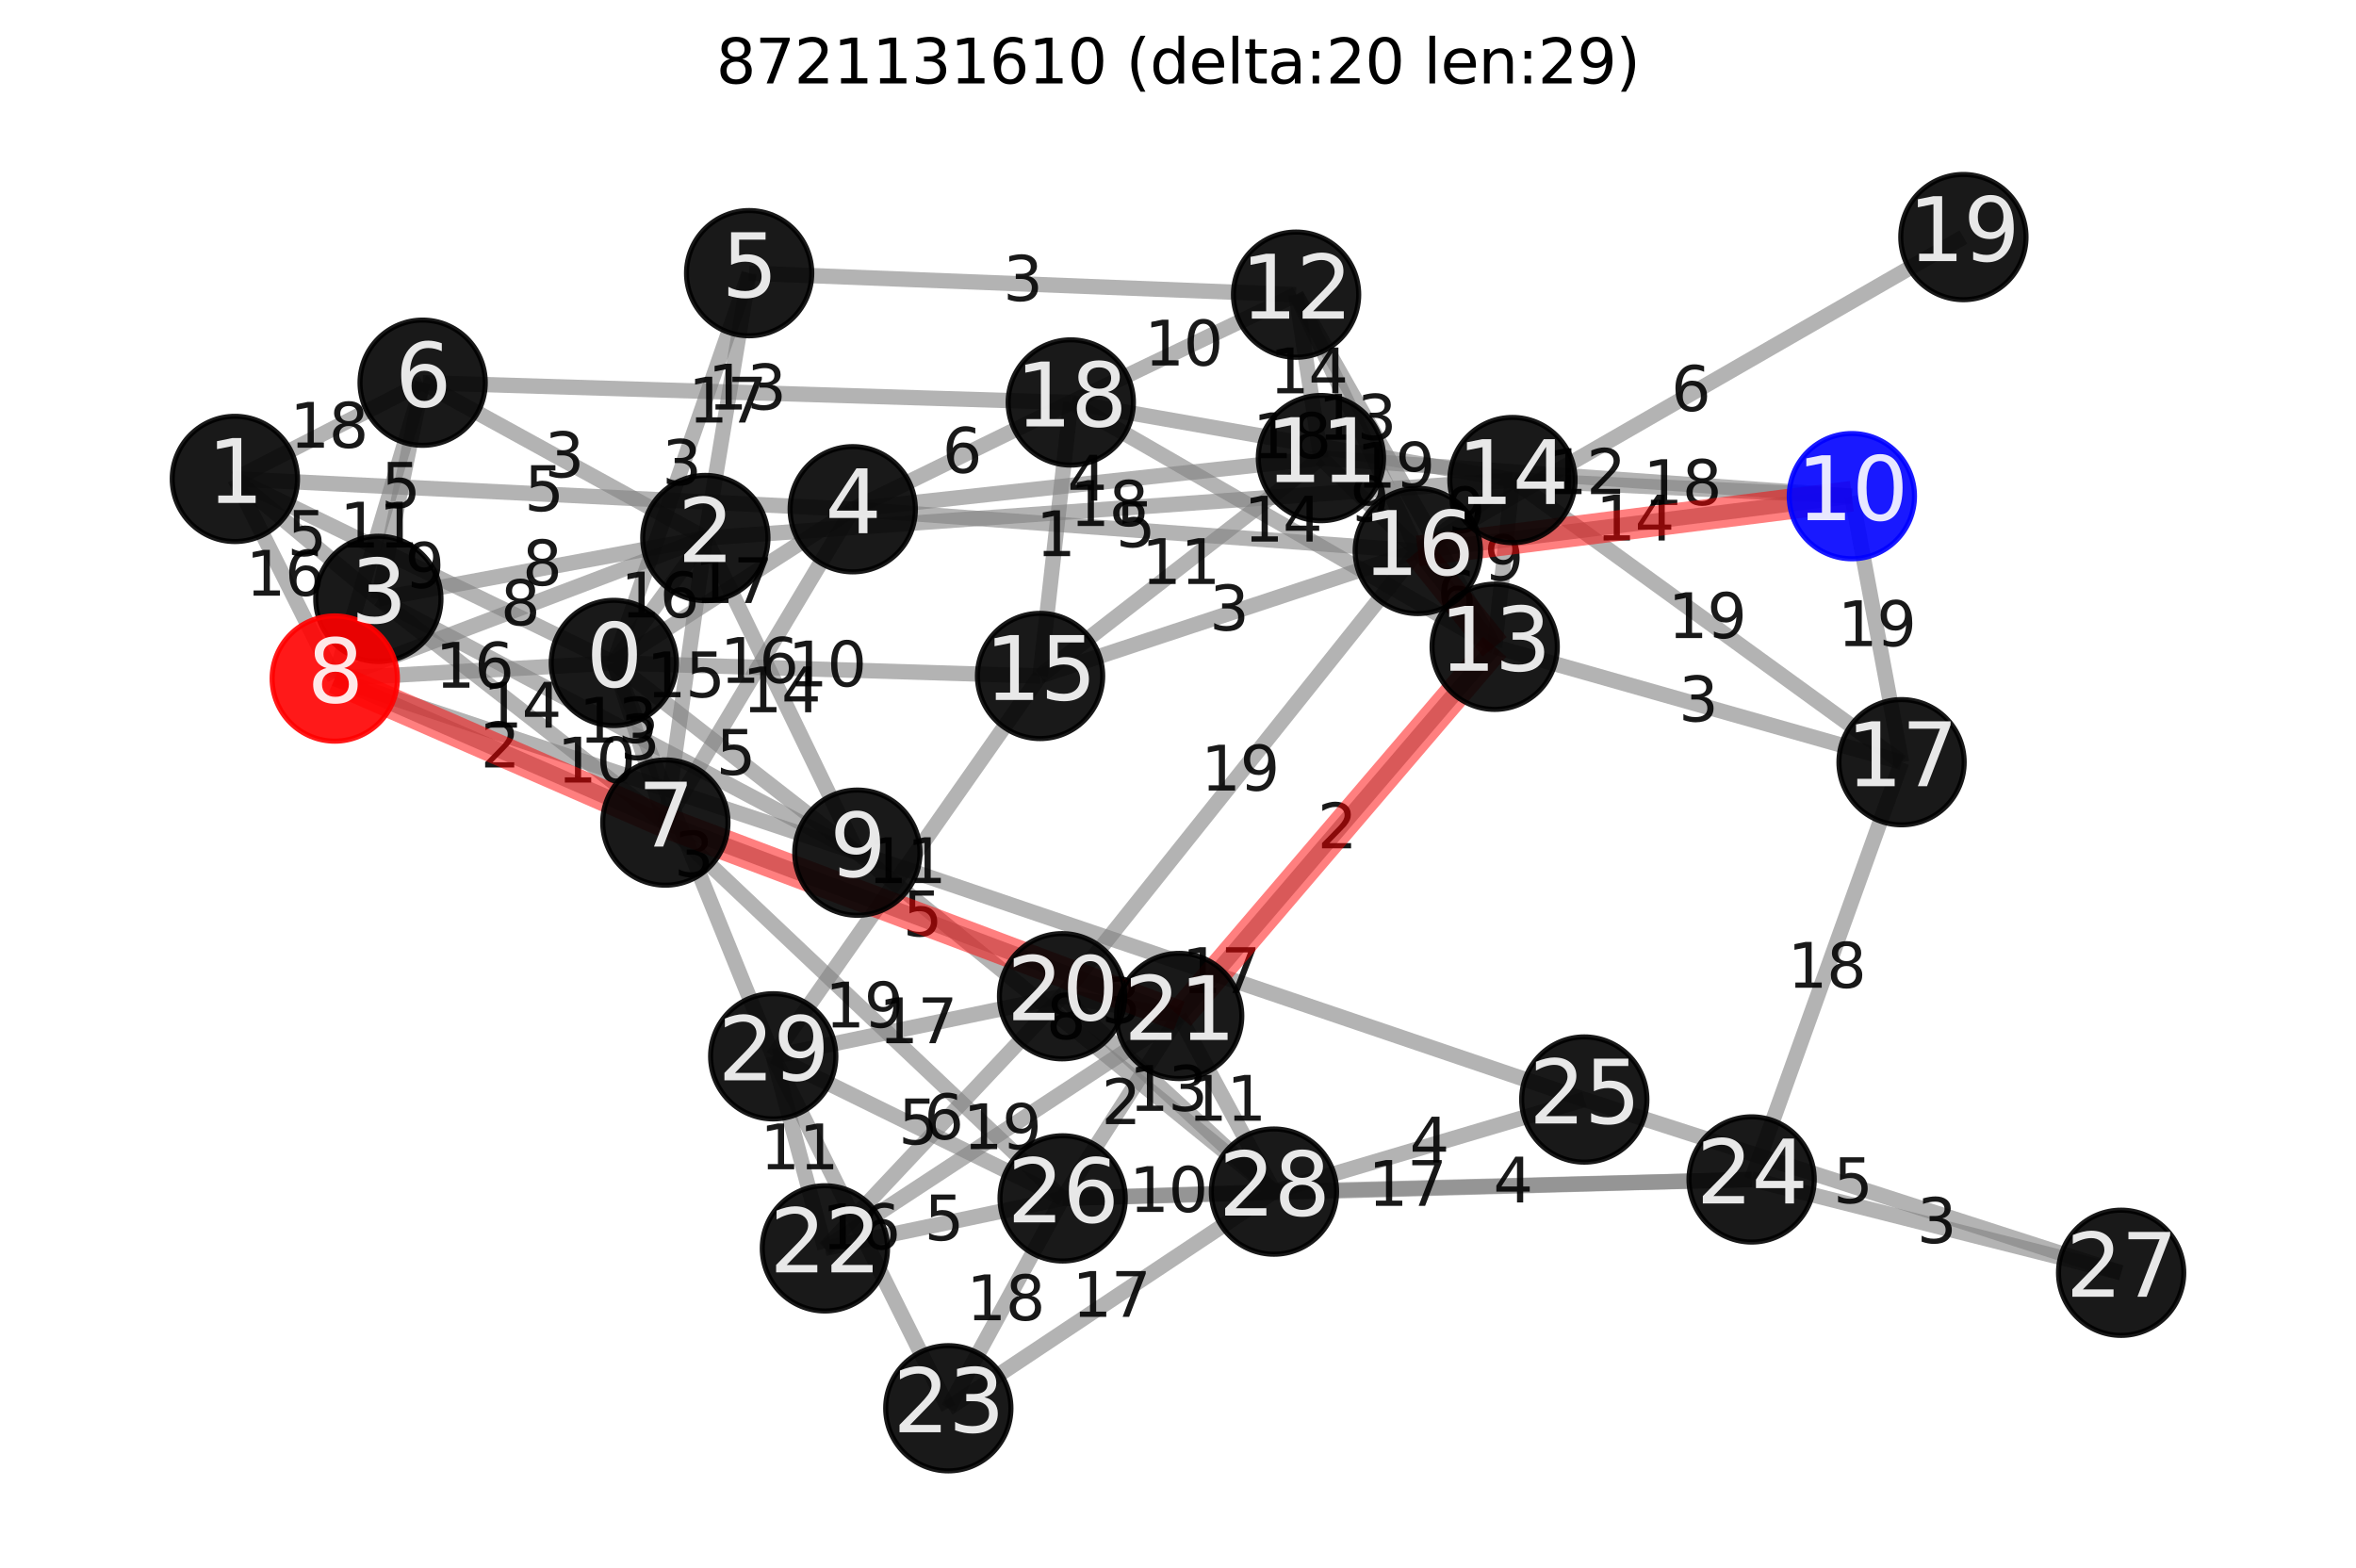 <?xml version="1.0" encoding="utf-8" standalone="no"?>
<!DOCTYPE svg PUBLIC "-//W3C//DTD SVG 1.1//EN"
  "http://www.w3.org/Graphics/SVG/1.1/DTD/svg11.dtd">
<svg xmlns:xlink="http://www.w3.org/1999/xlink" width="460.8pt" height="306.718pt" viewBox="0 0 460.8 306.718" xmlns="http://www.w3.org/2000/svg" version="1.1">
 <defs>
  <style type="text/css">*{stroke-linejoin: round; stroke-linecap: butt}</style>
 </defs>
 <g id="figure_1">
  <g id="patch_1">
   <path d="M 0 306.718 
L 460.8 306.718 
L 460.8 0 
L 0 0 
z
" style="fill: #ffffff"/>
  </g>
  <g id="axes_1">
   <g id="patch_2">
    <path d="M 7.2 299.518 
L 453.6 299.518 
L 453.6 22.318 
L 7.2 22.318 
z
" style="fill: #ffffff"/>
   </g>
   <g id="LineCollection_1">
    <path d="M 120.061 129.675 
L 45.937 93.681 
" clip-path="url(#p25f6df8a69)" style="fill: none; stroke: #808080; stroke-opacity: 0.6; stroke-width: 3"/>
    <path d="M 120.061 129.675 
L 137.955 105.24 
" clip-path="url(#p25f6df8a69)" style="fill: none; stroke: #808080; stroke-opacity: 0.6; stroke-width: 3"/>
    <path d="M 120.061 129.675 
L 166.783 99.61 
" clip-path="url(#p25f6df8a69)" style="fill: none; stroke: #808080; stroke-opacity: 0.6; stroke-width: 3"/>
    <path d="M 120.061 129.675 
L 146.52 53.434 
" clip-path="url(#p25f6df8a69)" style="fill: none; stroke: #808080; stroke-opacity: 0.6; stroke-width: 3"/>
    <path d="M 120.061 129.675 
L 130.134 160.899 
" clip-path="url(#p25f6df8a69)" style="fill: none; stroke: #808080; stroke-opacity: 0.6; stroke-width: 3"/>
    <path d="M 120.061 129.675 
L 65.476 132.727 
" clip-path="url(#p25f6df8a69)" style="fill: none; stroke: #808080; stroke-opacity: 0.6; stroke-width: 3"/>
    <path d="M 120.061 129.675 
L 167.688 166.788 
" clip-path="url(#p25f6df8a69)" style="fill: none; stroke: #808080; stroke-opacity: 0.6; stroke-width: 3"/>
    <path d="M 120.061 129.675 
L 203.421 132.224 
" clip-path="url(#p25f6df8a69)" style="fill: none; stroke: #808080; stroke-opacity: 0.6; stroke-width: 3"/>
    <path d="M 120.061 129.675 
L 151.23 206.62 
" clip-path="url(#p25f6df8a69)" style="fill: none; stroke: #808080; stroke-opacity: 0.6; stroke-width: 3"/>
    <path d="M 45.937 93.681 
L 73.999 117.138 
" clip-path="url(#p25f6df8a69)" style="fill: none; stroke: #808080; stroke-opacity: 0.6; stroke-width: 3"/>
    <path d="M 45.937 93.681 
L 166.783 99.61 
" clip-path="url(#p25f6df8a69)" style="fill: none; stroke: #808080; stroke-opacity: 0.6; stroke-width: 3"/>
    <path d="M 45.937 93.681 
L 82.663 74.858 
" clip-path="url(#p25f6df8a69)" style="fill: none; stroke: #808080; stroke-opacity: 0.6; stroke-width: 3"/>
    <path d="M 45.937 93.681 
L 65.476 132.727 
" clip-path="url(#p25f6df8a69)" style="fill: none; stroke: #808080; stroke-opacity: 0.6; stroke-width: 3"/>
    <path d="M 137.955 105.24 
L 73.999 117.138 
" clip-path="url(#p25f6df8a69)" style="fill: none; stroke: #808080; stroke-opacity: 0.6; stroke-width: 3"/>
    <path d="M 137.955 105.24 
L 146.52 53.434 
" clip-path="url(#p25f6df8a69)" style="fill: none; stroke: #808080; stroke-opacity: 0.6; stroke-width: 3"/>
    <path d="M 137.955 105.24 
L 82.663 74.858 
" clip-path="url(#p25f6df8a69)" style="fill: none; stroke: #808080; stroke-opacity: 0.6; stroke-width: 3"/>
    <path d="M 137.955 105.24 
L 130.134 160.899 
" clip-path="url(#p25f6df8a69)" style="fill: none; stroke: #808080; stroke-opacity: 0.6; stroke-width: 3"/>
    <path d="M 137.955 105.24 
L 65.476 132.727 
" clip-path="url(#p25f6df8a69)" style="fill: none; stroke: #808080; stroke-opacity: 0.6; stroke-width: 3"/>
    <path d="M 137.955 105.24 
L 167.688 166.788 
" clip-path="url(#p25f6df8a69)" style="fill: none; stroke: #808080; stroke-opacity: 0.6; stroke-width: 3"/>
    <path d="M 137.955 105.24 
L 295.817 93.901 
" clip-path="url(#p25f6df8a69)" style="fill: none; stroke: #808080; stroke-opacity: 0.6; stroke-width: 3"/>
    <path d="M 73.999 117.138 
L 82.663 74.858 
" clip-path="url(#p25f6df8a69)" style="fill: none; stroke: #808080; stroke-opacity: 0.6; stroke-width: 3"/>
    <path d="M 73.999 117.138 
L 130.134 160.899 
" clip-path="url(#p25f6df8a69)" style="fill: none; stroke: #808080; stroke-opacity: 0.6; stroke-width: 3"/>
    <path d="M 73.999 117.138 
L 167.688 166.788 
" clip-path="url(#p25f6df8a69)" style="fill: none; stroke: #808080; stroke-opacity: 0.6; stroke-width: 3"/>
    <path d="M 166.783 99.61 
L 130.134 160.899 
" clip-path="url(#p25f6df8a69)" style="fill: none; stroke: #808080; stroke-opacity: 0.6; stroke-width: 3"/>
    <path d="M 166.783 99.61 
L 258.355 89.604 
" clip-path="url(#p25f6df8a69)" style="fill: none; stroke: #808080; stroke-opacity: 0.6; stroke-width: 3"/>
    <path d="M 166.783 99.61 
L 277.301 107.772 
" clip-path="url(#p25f6df8a69)" style="fill: none; stroke: #808080; stroke-opacity: 0.6; stroke-width: 3"/>
    <path d="M 166.783 99.61 
L 209.433 78.724 
" clip-path="url(#p25f6df8a69)" style="fill: none; stroke: #808080; stroke-opacity: 0.6; stroke-width: 3"/>
    <path d="M 146.52 53.434 
L 253.494 57.637 
" clip-path="url(#p25f6df8a69)" style="fill: none; stroke: #808080; stroke-opacity: 0.6; stroke-width: 3"/>
    <path d="M 82.663 74.858 
L 65.476 132.727 
" clip-path="url(#p25f6df8a69)" style="fill: none; stroke: #808080; stroke-opacity: 0.6; stroke-width: 3"/>
    <path d="M 82.663 74.858 
L 209.433 78.724 
" clip-path="url(#p25f6df8a69)" style="fill: none; stroke: #808080; stroke-opacity: 0.6; stroke-width: 3"/>
    <path d="M 130.134 160.899 
L 65.476 132.727 
" clip-path="url(#p25f6df8a69)" style="fill: none; stroke: #808080; stroke-opacity: 0.6; stroke-width: 3"/>
    <path d="M 130.134 160.899 
L 230.629 198.73 
" clip-path="url(#p25f6df8a69)" style="fill: none; stroke: #808080; stroke-opacity: 0.6; stroke-width: 3"/>
    <path d="M 130.134 160.899 
L 207.838 234.411 
" clip-path="url(#p25f6df8a69)" style="fill: none; stroke: #808080; stroke-opacity: 0.6; stroke-width: 3"/>
    <path d="M 65.476 132.727 
L 167.688 166.788 
" clip-path="url(#p25f6df8a69)" style="fill: none; stroke: #808080; stroke-opacity: 0.6; stroke-width: 3"/>
    <path d="M 167.688 166.788 
L 309.862 215.072 
" clip-path="url(#p25f6df8a69)" style="fill: none; stroke: #808080; stroke-opacity: 0.6; stroke-width: 3"/>
    <path d="M 167.688 166.788 
L 249.168 233.085 
" clip-path="url(#p25f6df8a69)" style="fill: none; stroke: #808080; stroke-opacity: 0.6; stroke-width: 3"/>
    <path d="M 362.196 97.051 
L 258.355 89.604 
" clip-path="url(#p25f6df8a69)" style="fill: none; stroke: #808080; stroke-opacity: 0.6; stroke-width: 3"/>
    <path d="M 362.196 97.051 
L 295.817 93.901 
" clip-path="url(#p25f6df8a69)" style="fill: none; stroke: #808080; stroke-opacity: 0.6; stroke-width: 3"/>
    <path d="M 362.196 97.051 
L 277.301 107.772 
" clip-path="url(#p25f6df8a69)" style="fill: none; stroke: #808080; stroke-opacity: 0.6; stroke-width: 3"/>
    <path d="M 362.196 97.051 
L 371.918 149.091 
" clip-path="url(#p25f6df8a69)" style="fill: none; stroke: #808080; stroke-opacity: 0.6; stroke-width: 3"/>
    <path d="M 258.355 89.604 
L 253.494 57.637 
" clip-path="url(#p25f6df8a69)" style="fill: none; stroke: #808080; stroke-opacity: 0.6; stroke-width: 3"/>
    <path d="M 258.355 89.604 
L 203.421 132.224 
" clip-path="url(#p25f6df8a69)" style="fill: none; stroke: #808080; stroke-opacity: 0.6; stroke-width: 3"/>
    <path d="M 258.355 89.604 
L 277.301 107.772 
" clip-path="url(#p25f6df8a69)" style="fill: none; stroke: #808080; stroke-opacity: 0.6; stroke-width: 3"/>
    <path d="M 253.494 57.637 
L 292.339 126.513 
" clip-path="url(#p25f6df8a69)" style="fill: none; stroke: #808080; stroke-opacity: 0.6; stroke-width: 3"/>
    <path d="M 253.494 57.637 
L 277.301 107.772 
" clip-path="url(#p25f6df8a69)" style="fill: none; stroke: #808080; stroke-opacity: 0.6; stroke-width: 3"/>
    <path d="M 253.494 57.637 
L 209.433 78.724 
" clip-path="url(#p25f6df8a69)" style="fill: none; stroke: #808080; stroke-opacity: 0.6; stroke-width: 3"/>
    <path d="M 292.339 126.513 
L 295.817 93.901 
" clip-path="url(#p25f6df8a69)" style="fill: none; stroke: #808080; stroke-opacity: 0.6; stroke-width: 3"/>
    <path d="M 292.339 126.513 
L 277.301 107.772 
" clip-path="url(#p25f6df8a69)" style="fill: none; stroke: #808080; stroke-opacity: 0.6; stroke-width: 3"/>
    <path d="M 292.339 126.513 
L 371.918 149.091 
" clip-path="url(#p25f6df8a69)" style="fill: none; stroke: #808080; stroke-opacity: 0.6; stroke-width: 3"/>
    <path d="M 292.339 126.513 
L 209.433 78.724 
" clip-path="url(#p25f6df8a69)" style="fill: none; stroke: #808080; stroke-opacity: 0.6; stroke-width: 3"/>
    <path d="M 292.339 126.513 
L 230.629 198.73 
" clip-path="url(#p25f6df8a69)" style="fill: none; stroke: #808080; stroke-opacity: 0.6; stroke-width: 3"/>
    <path d="M 295.817 93.901 
L 277.301 107.772 
" clip-path="url(#p25f6df8a69)" style="fill: none; stroke: #808080; stroke-opacity: 0.6; stroke-width: 3"/>
    <path d="M 295.817 93.901 
L 371.918 149.091 
" clip-path="url(#p25f6df8a69)" style="fill: none; stroke: #808080; stroke-opacity: 0.6; stroke-width: 3"/>
    <path d="M 295.817 93.901 
L 209.433 78.724 
" clip-path="url(#p25f6df8a69)" style="fill: none; stroke: #808080; stroke-opacity: 0.6; stroke-width: 3"/>
    <path d="M 203.421 132.224 
L 277.301 107.772 
" clip-path="url(#p25f6df8a69)" style="fill: none; stroke: #808080; stroke-opacity: 0.6; stroke-width: 3"/>
    <path d="M 203.421 132.224 
L 209.433 78.724 
" clip-path="url(#p25f6df8a69)" style="fill: none; stroke: #808080; stroke-opacity: 0.6; stroke-width: 3"/>
    <path d="M 203.421 132.224 
L 151.23 206.62 
" clip-path="url(#p25f6df8a69)" style="fill: none; stroke: #808080; stroke-opacity: 0.6; stroke-width: 3"/>
    <path d="M 277.301 107.772 
L 384.01 46.373 
" clip-path="url(#p25f6df8a69)" style="fill: none; stroke: #808080; stroke-opacity: 0.6; stroke-width: 3"/>
    <path d="M 277.301 107.772 
L 207.728 194.869 
" clip-path="url(#p25f6df8a69)" style="fill: none; stroke: #808080; stroke-opacity: 0.6; stroke-width: 3"/>
    <path d="M 371.918 149.091 
L 342.592 230.706 
" clip-path="url(#p25f6df8a69)" style="fill: none; stroke: #808080; stroke-opacity: 0.6; stroke-width: 3"/>
    <path d="M 207.728 194.869 
L 230.629 198.73 
" clip-path="url(#p25f6df8a69)" style="fill: none; stroke: #808080; stroke-opacity: 0.6; stroke-width: 3"/>
    <path d="M 207.728 194.869 
L 161.339 244.186 
" clip-path="url(#p25f6df8a69)" style="fill: none; stroke: #808080; stroke-opacity: 0.6; stroke-width: 3"/>
    <path d="M 207.728 194.869 
L 249.168 233.085 
" clip-path="url(#p25f6df8a69)" style="fill: none; stroke: #808080; stroke-opacity: 0.6; stroke-width: 3"/>
    <path d="M 207.728 194.869 
L 151.23 206.62 
" clip-path="url(#p25f6df8a69)" style="fill: none; stroke: #808080; stroke-opacity: 0.6; stroke-width: 3"/>
    <path d="M 230.629 198.73 
L 161.339 244.186 
" clip-path="url(#p25f6df8a69)" style="fill: none; stroke: #808080; stroke-opacity: 0.6; stroke-width: 3"/>
    <path d="M 230.629 198.73 
L 207.838 234.411 
" clip-path="url(#p25f6df8a69)" style="fill: none; stroke: #808080; stroke-opacity: 0.6; stroke-width: 3"/>
    <path d="M 230.629 198.73 
L 249.168 233.085 
" clip-path="url(#p25f6df8a69)" style="fill: none; stroke: #808080; stroke-opacity: 0.6; stroke-width: 3"/>
    <path d="M 161.339 244.186 
L 207.838 234.411 
" clip-path="url(#p25f6df8a69)" style="fill: none; stroke: #808080; stroke-opacity: 0.6; stroke-width: 3"/>
    <path d="M 161.339 244.186 
L 151.23 206.62 
" clip-path="url(#p25f6df8a69)" style="fill: none; stroke: #808080; stroke-opacity: 0.6; stroke-width: 3"/>
    <path d="M 185.475 275.464 
L 207.838 234.411 
" clip-path="url(#p25f6df8a69)" style="fill: none; stroke: #808080; stroke-opacity: 0.6; stroke-width: 3"/>
    <path d="M 185.475 275.464 
L 249.168 233.085 
" clip-path="url(#p25f6df8a69)" style="fill: none; stroke: #808080; stroke-opacity: 0.6; stroke-width: 3"/>
    <path d="M 185.475 275.464 
L 151.23 206.62 
" clip-path="url(#p25f6df8a69)" style="fill: none; stroke: #808080; stroke-opacity: 0.6; stroke-width: 3"/>
    <path d="M 342.592 230.706 
L 207.838 234.411 
" clip-path="url(#p25f6df8a69)" style="fill: none; stroke: #808080; stroke-opacity: 0.6; stroke-width: 3"/>
    <path d="M 342.592 230.706 
L 414.863 248.962 
" clip-path="url(#p25f6df8a69)" style="fill: none; stroke: #808080; stroke-opacity: 0.6; stroke-width: 3"/>
    <path d="M 342.592 230.706 
L 249.168 233.085 
" clip-path="url(#p25f6df8a69)" style="fill: none; stroke: #808080; stroke-opacity: 0.6; stroke-width: 3"/>
    <path d="M 309.862 215.072 
L 414.863 248.962 
" clip-path="url(#p25f6df8a69)" style="fill: none; stroke: #808080; stroke-opacity: 0.6; stroke-width: 3"/>
    <path d="M 309.862 215.072 
L 249.168 233.085 
" clip-path="url(#p25f6df8a69)" style="fill: none; stroke: #808080; stroke-opacity: 0.6; stroke-width: 3"/>
    <path d="M 207.838 234.411 
L 249.168 233.085 
" clip-path="url(#p25f6df8a69)" style="fill: none; stroke: #808080; stroke-opacity: 0.6; stroke-width: 3"/>
    <path d="M 207.838 234.411 
L 151.23 206.62 
" clip-path="url(#p25f6df8a69)" style="fill: none; stroke: #808080; stroke-opacity: 0.6; stroke-width: 3"/>
   </g>
   <g id="text_1">
    <g id="patch_3">
     <path d="M 75.221 121.445 
L 90.776 121.445 
L 90.776 101.911 
L 75.221 101.911 
L 75.221 121.445 
z
" clip-path="url(#p25f6df8a69)" style="fill: none"/>
    </g>
    <g clip-path="url(#p25f6df8a69)">
     <!-- 9 -->
     <g style="opacity: 0.9" transform="translate(79.181 114.989) scale(0.12 -0.12)">
      <defs>
       <path id="DejaVuSans-39" d="M 703 97 
L 703 672 
Q 941 559 1184 500 
Q 1428 441 1663 441 
Q 2288 441 2617 861 
Q 2947 1281 2994 2138 
Q 2813 1869 2534 1725 
Q 2256 1581 1919 1581 
Q 1219 1581 811 2004 
Q 403 2428 403 3163 
Q 403 3881 828 4315 
Q 1253 4750 1959 4750 
Q 2769 4750 3195 4129 
Q 3622 3509 3622 2328 
Q 3622 1225 3098 567 
Q 2575 -91 1691 -91 
Q 1453 -91 1209 -44 
Q 966 3 703 97 
z
M 1959 2075 
Q 2384 2075 2632 2365 
Q 2881 2656 2881 3163 
Q 2881 3666 2632 3958 
Q 2384 4250 1959 4250 
Q 1534 4250 1286 3958 
Q 1038 3666 1038 3163 
Q 1038 2656 1286 2365 
Q 1534 2075 1959 2075 
z
" transform="scale(0.016)"/>
      </defs>
      <use xlink:href="#DejaVuSans-39"/>
     </g>
    </g>
   </g>
   <g id="text_2">
    <g id="patch_4">
     <path d="M 117.413 127.224 
L 140.603 127.224 
L 140.603 107.691 
L 117.413 107.691 
L 117.413 127.224 
z
" clip-path="url(#p25f6df8a69)" style="fill: none"/>
    </g>
    <g clip-path="url(#p25f6df8a69)">
     <!-- 16 -->
     <g style="opacity: 0.9" transform="translate(121.373 120.769) scale(0.12 -0.12)">
      <defs>
       <path id="DejaVuSans-31" d="M 794 531 
L 1825 531 
L 1825 4091 
L 703 3866 
L 703 4441 
L 1819 4666 
L 2450 4666 
L 2450 531 
L 3481 531 
L 3481 0 
L 794 0 
L 794 531 
z
" transform="scale(0.016)"/>
       <path id="DejaVuSans-36" d="M 2113 2584 
Q 1688 2584 1439 2293 
Q 1191 2003 1191 1497 
Q 1191 994 1439 701 
Q 1688 409 2113 409 
Q 2538 409 2786 701 
Q 3034 994 3034 1497 
Q 3034 2003 2786 2293 
Q 2538 2584 2113 2584 
z
M 3366 4563 
L 3366 3988 
Q 3128 4100 2886 4159 
Q 2644 4219 2406 4219 
Q 1781 4219 1451 3797 
Q 1122 3375 1075 2522 
Q 1259 2794 1537 2939 
Q 1816 3084 2150 3084 
Q 2853 3084 3261 2657 
Q 3669 2231 3669 1497 
Q 3669 778 3244 343 
Q 2819 -91 2113 -91 
Q 1303 -91 875 529 
Q 447 1150 447 2328 
Q 447 3434 972 4092 
Q 1497 4750 2381 4750 
Q 2619 4750 2861 4703 
Q 3103 4656 3366 4563 
z
" transform="scale(0.016)"/>
      </defs>
      <use xlink:href="#DejaVuSans-31"/>
      <use xlink:href="#DejaVuSans-36" x="63.623"/>
     </g>
    </g>
   </g>
   <g id="text_3">
    <g id="patch_5">
     <path d="M 131.827 124.41 
L 155.017 124.41 
L 155.017 104.876 
L 131.827 104.876 
L 131.827 124.41 
z
" clip-path="url(#p25f6df8a69)" style="fill: none"/>
    </g>
    <g clip-path="url(#p25f6df8a69)">
     <!-- 17 -->
     <g style="opacity: 0.9" transform="translate(135.787 117.954) scale(0.12 -0.12)">
      <defs>
       <path id="DejaVuSans-37" d="M 525 4666 
L 3525 4666 
L 3525 4397 
L 1831 0 
L 1172 0 
L 2766 4134 
L 525 4134 
L 525 4666 
z
" transform="scale(0.016)"/>
      </defs>
      <use xlink:href="#DejaVuSans-31"/>
      <use xlink:href="#DejaVuSans-37" x="63.623"/>
     </g>
    </g>
   </g>
   <g id="text_4">
    <g id="patch_6">
     <path d="M 125.513 101.322 
L 141.068 101.322 
L 141.068 81.788 
L 125.513 81.788 
L 125.513 101.322 
z
" clip-path="url(#p25f6df8a69)" style="fill: none"/>
    </g>
    <g clip-path="url(#p25f6df8a69)">
     <!-- 3 -->
     <g style="opacity: 0.9" transform="translate(129.473 94.866) scale(0.12 -0.12)">
      <defs>
       <path id="DejaVuSans-33" d="M 2597 2516 
Q 3050 2419 3304 2112 
Q 3559 1806 3559 1356 
Q 3559 666 3084 287 
Q 2609 -91 1734 -91 
Q 1441 -91 1130 -33 
Q 819 25 488 141 
L 488 750 
Q 750 597 1062 519 
Q 1375 441 1716 441 
Q 2309 441 2620 675 
Q 2931 909 2931 1356 
Q 2931 1769 2642 2001 
Q 2353 2234 1838 2234 
L 1294 2234 
L 1294 2753 
L 1863 2753 
Q 2328 2753 2575 2939 
Q 2822 3125 2822 3475 
Q 2822 3834 2567 4026 
Q 2313 4219 1838 4219 
Q 1578 4219 1281 4162 
Q 984 4106 628 3988 
L 628 4550 
Q 988 4650 1302 4700 
Q 1616 4750 1894 4750 
Q 2613 4750 3031 4423 
Q 3450 4097 3450 3541 
Q 3450 3153 3228 2886 
Q 3006 2619 2597 2516 
z
" transform="scale(0.016)"/>
      </defs>
      <use xlink:href="#DejaVuSans-33"/>
     </g>
    </g>
   </g>
   <g id="text_5">
    <g id="patch_7">
     <path d="M 117.32 155.054 
L 132.875 155.054 
L 132.875 135.52 
L 117.32 135.52 
L 117.32 155.054 
z
" clip-path="url(#p25f6df8a69)" style="fill: none"/>
    </g>
    <g clip-path="url(#p25f6df8a69)">
     <!-- 3 -->
     <g style="opacity: 0.9" transform="translate(121.28 148.598) scale(0.12 -0.12)">
      <use xlink:href="#DejaVuSans-33"/>
     </g>
    </g>
   </g>
   <g id="text_6">
    <g id="patch_8">
     <path d="M 81.173 140.968 
L 104.363 140.968 
L 104.363 121.435 
L 81.173 121.435 
L 81.173 140.968 
z
" clip-path="url(#p25f6df8a69)" style="fill: none"/>
    </g>
    <g clip-path="url(#p25f6df8a69)">
     <!-- 16 -->
     <g style="opacity: 0.9" transform="translate(85.133 134.513) scale(0.12 -0.12)">
      <use xlink:href="#DejaVuSans-31"/>
      <use xlink:href="#DejaVuSans-36" x="63.623"/>
     </g>
    </g>
   </g>
   <g id="text_7">
    <g id="patch_9">
     <path d="M 136.097 157.999 
L 151.652 157.999 
L 151.652 138.465 
L 136.097 138.465 
L 136.097 157.999 
z
" clip-path="url(#p25f6df8a69)" style="fill: none"/>
    </g>
    <g clip-path="url(#p25f6df8a69)">
     <!-- 5 -->
     <g style="opacity: 0.9" transform="translate(140.057 151.543) scale(0.12 -0.12)">
      <defs>
       <path id="DejaVuSans-35" d="M 691 4666 
L 3169 4666 
L 3169 4134 
L 1269 4134 
L 1269 2991 
Q 1406 3038 1543 3061 
Q 1681 3084 1819 3084 
Q 2600 3084 3056 2656 
Q 3513 2228 3513 1497 
Q 3513 744 3044 326 
Q 2575 -91 1722 -91 
Q 1428 -91 1123 -41 
Q 819 9 494 109 
L 494 744 
Q 775 591 1075 516 
Q 1375 441 1709 441 
Q 2250 441 2565 725 
Q 2881 1009 2881 1497 
Q 2881 1984 2565 2268 
Q 2250 2553 1709 2553 
Q 1456 2553 1204 2497 
Q 953 2441 691 2322 
L 691 4666 
z
" transform="scale(0.016)"/>
      </defs>
      <use xlink:href="#DejaVuSans-35"/>
     </g>
    </g>
   </g>
   <g id="text_8">
    <g id="patch_10">
     <path d="M 150.146 140.717 
L 173.336 140.717 
L 173.336 121.183 
L 150.146 121.183 
L 150.146 140.717 
z
" clip-path="url(#p25f6df8a69)" style="fill: none"/>
    </g>
    <g clip-path="url(#p25f6df8a69)">
     <!-- 10 -->
     <g style="opacity: 0.9" transform="translate(154.106 134.261) scale(0.12 -0.12)">
      <defs>
       <path id="DejaVuSans-30" d="M 2034 4250 
Q 1547 4250 1301 3770 
Q 1056 3291 1056 2328 
Q 1056 1369 1301 889 
Q 1547 409 2034 409 
Q 2525 409 2770 889 
Q 3016 1369 3016 2328 
Q 3016 3291 2770 3770 
Q 2525 4250 2034 4250 
z
M 2034 4750 
Q 2819 4750 3233 4129 
Q 3647 3509 3647 2328 
Q 3647 1150 3233 529 
Q 2819 -91 2034 -91 
Q 1250 -91 836 529 
Q 422 1150 422 2328 
Q 422 3509 836 4129 
Q 1250 4750 2034 4750 
z
" transform="scale(0.016)"/>
      </defs>
      <use xlink:href="#DejaVuSans-31"/>
      <use xlink:href="#DejaVuSans-30" x="63.623"/>
     </g>
    </g>
   </g>
   <g id="text_9">
    <g id="patch_11">
     <path d="M 127.868 177.915 
L 143.423 177.915 
L 143.423 158.381 
L 127.868 158.381 
L 127.868 177.915 
z
" clip-path="url(#p25f6df8a69)" style="fill: none"/>
    </g>
    <g clip-path="url(#p25f6df8a69)">
     <!-- 3 -->
     <g style="opacity: 0.9" transform="translate(131.828 171.459) scale(0.12 -0.12)">
      <use xlink:href="#DejaVuSans-33"/>
     </g>
    </g>
   </g>
   <g id="text_10">
    <g id="patch_12">
     <path d="M 52.19 115.177 
L 67.745 115.177 
L 67.745 95.643 
L 52.19 95.643 
L 52.19 115.177 
z
" clip-path="url(#p25f6df8a69)" style="fill: none"/>
    </g>
    <g clip-path="url(#p25f6df8a69)">
     <!-- 5 -->
     <g style="opacity: 0.9" transform="translate(56.15 108.721) scale(0.12 -0.12)">
      <use xlink:href="#DejaVuSans-35"/>
     </g>
    </g>
   </g>
   <g id="text_11">
    <g id="patch_13">
     <path d="M 98.583 106.412 
L 114.138 106.412 
L 114.138 86.879 
L 98.583 86.879 
L 98.583 106.412 
z
" clip-path="url(#p25f6df8a69)" style="fill: none"/>
    </g>
    <g clip-path="url(#p25f6df8a69)">
     <!-- 5 -->
     <g style="opacity: 0.9" transform="translate(102.543 99.957) scale(0.12 -0.12)">
      <use xlink:href="#DejaVuSans-35"/>
     </g>
    </g>
   </g>
   <g id="text_12">
    <g id="patch_14">
     <path d="M 52.705 94.036 
L 75.895 94.036 
L 75.895 74.503 
L 52.705 74.503 
L 52.705 94.036 
z
" clip-path="url(#p25f6df8a69)" style="fill: none"/>
    </g>
    <g clip-path="url(#p25f6df8a69)">
     <!-- 18 -->
     <g style="opacity: 0.9" transform="translate(56.665 87.581) scale(0.12 -0.12)">
      <defs>
       <path id="DejaVuSans-38" d="M 2034 2216 
Q 1584 2216 1326 1975 
Q 1069 1734 1069 1313 
Q 1069 891 1326 650 
Q 1584 409 2034 409 
Q 2484 409 2743 651 
Q 3003 894 3003 1313 
Q 3003 1734 2745 1975 
Q 2488 2216 2034 2216 
z
M 1403 2484 
Q 997 2584 770 2862 
Q 544 3141 544 3541 
Q 544 4100 942 4425 
Q 1341 4750 2034 4750 
Q 2731 4750 3128 4425 
Q 3525 4100 3525 3541 
Q 3525 3141 3298 2862 
Q 3072 2584 2669 2484 
Q 3125 2378 3379 2068 
Q 3634 1759 3634 1313 
Q 3634 634 3220 271 
Q 2806 -91 2034 -91 
Q 1263 -91 848 271 
Q 434 634 434 1313 
Q 434 1759 690 2068 
Q 947 2378 1403 2484 
z
M 1172 3481 
Q 1172 3119 1398 2916 
Q 1625 2713 2034 2713 
Q 2441 2713 2670 2916 
Q 2900 3119 2900 3481 
Q 2900 3844 2670 4047 
Q 2441 4250 2034 4250 
Q 1625 4250 1398 4047 
Q 1172 3844 1172 3481 
z
" transform="scale(0.016)"/>
      </defs>
      <use xlink:href="#DejaVuSans-31"/>
      <use xlink:href="#DejaVuSans-38" x="63.623"/>
     </g>
    </g>
   </g>
   <g id="text_13">
    <g id="patch_15">
     <path d="M 44.112 122.971 
L 67.302 122.971 
L 67.302 103.437 
L 44.112 103.437 
L 44.112 122.971 
z
" clip-path="url(#p25f6df8a69)" style="fill: none"/>
    </g>
    <g clip-path="url(#p25f6df8a69)">
     <!-- 16 -->
     <g style="opacity: 0.9" transform="translate(48.072 116.515) scale(0.12 -0.12)">
      <use xlink:href="#DejaVuSans-31"/>
      <use xlink:href="#DejaVuSans-36" x="63.623"/>
     </g>
    </g>
   </g>
   <g id="text_14">
    <g id="patch_16">
     <path d="M 98.199 120.956 
L 113.754 120.956 
L 113.754 101.422 
L 98.199 101.422 
L 98.199 120.956 
z
" clip-path="url(#p25f6df8a69)" style="fill: none"/>
    </g>
    <g clip-path="url(#p25f6df8a69)">
     <!-- 8 -->
     <g style="opacity: 0.9" transform="translate(102.159 114.5) scale(0.12 -0.12)">
      <use xlink:href="#DejaVuSans-38"/>
     </g>
    </g>
   </g>
   <g id="text_15">
    <g id="patch_17">
     <path d="M 130.642 89.104 
L 153.832 89.104 
L 153.832 69.57 
L 130.642 69.57 
L 130.642 89.104 
z
" clip-path="url(#p25f6df8a69)" style="fill: none"/>
    </g>
    <g clip-path="url(#p25f6df8a69)">
     <!-- 17 -->
     <g style="opacity: 0.9" transform="translate(134.602 82.648) scale(0.12 -0.12)">
      <use xlink:href="#DejaVuSans-31"/>
      <use xlink:href="#DejaVuSans-37" x="63.623"/>
     </g>
    </g>
   </g>
   <g id="text_16">
    <g id="patch_18">
     <path d="M 102.532 99.816 
L 118.087 99.816 
L 118.087 80.282 
L 102.532 80.282 
L 102.532 99.816 
z
" clip-path="url(#p25f6df8a69)" style="fill: none"/>
    </g>
    <g clip-path="url(#p25f6df8a69)">
     <!-- 3 -->
     <g style="opacity: 0.9" transform="translate(106.492 93.36) scale(0.12 -0.12)">
      <use xlink:href="#DejaVuSans-33"/>
     </g>
    </g>
   </g>
   <g id="text_17">
    <g id="patch_19">
     <path d="M 122.45 142.836 
L 145.64 142.836 
L 145.64 123.302 
L 122.45 123.302 
L 122.45 142.836 
z
" clip-path="url(#p25f6df8a69)" style="fill: none"/>
    </g>
    <g clip-path="url(#p25f6df8a69)">
     <!-- 15 -->
     <g style="opacity: 0.9" transform="translate(126.41 136.381) scale(0.12 -0.12)">
      <use xlink:href="#DejaVuSans-31"/>
      <use xlink:href="#DejaVuSans-35" x="63.623"/>
     </g>
    </g>
   </g>
   <g id="text_18">
    <g id="patch_20">
     <path d="M 93.938 128.75 
L 109.493 128.75 
L 109.493 109.217 
L 93.938 109.217 
L 93.938 128.75 
z
" clip-path="url(#p25f6df8a69)" style="fill: none"/>
    </g>
    <g clip-path="url(#p25f6df8a69)">
     <!-- 8 -->
     <g style="opacity: 0.9" transform="translate(97.898 122.295) scale(0.12 -0.12)">
      <use xlink:href="#DejaVuSans-38"/>
     </g>
    </g>
   </g>
   <g id="text_19">
    <g id="patch_21">
     <path d="M 141.227 145.781 
L 164.417 145.781 
L 164.417 126.247 
L 141.227 126.247 
L 141.227 145.781 
z
" clip-path="url(#p25f6df8a69)" style="fill: none"/>
    </g>
    <g clip-path="url(#p25f6df8a69)">
     <!-- 14 -->
     <g style="opacity: 0.9" transform="translate(145.187 139.325) scale(0.12 -0.12)">
      <defs>
       <path id="DejaVuSans-34" d="M 2419 4116 
L 825 1625 
L 2419 1625 
L 2419 4116 
z
M 2253 4666 
L 3047 4666 
L 3047 1625 
L 3713 1625 
L 3713 1100 
L 3047 1100 
L 3047 0 
L 2419 0 
L 2419 1100 
L 313 1100 
L 313 1709 
L 2253 4666 
z
" transform="scale(0.016)"/>
      </defs>
      <use xlink:href="#DejaVuSans-31"/>
      <use xlink:href="#DejaVuSans-34" x="63.623"/>
     </g>
    </g>
   </g>
   <g id="text_20">
    <g id="patch_22">
     <path d="M 205.291 109.337 
L 228.481 109.337 
L 228.481 89.803 
L 205.291 89.803 
L 205.291 109.337 
z
" clip-path="url(#p25f6df8a69)" style="fill: none"/>
    </g>
    <g clip-path="url(#p25f6df8a69)">
     <!-- 18 -->
     <g style="opacity: 0.9" transform="translate(209.251 102.882) scale(0.12 -0.12)">
      <use xlink:href="#DejaVuSans-31"/>
      <use xlink:href="#DejaVuSans-38" x="63.623"/>
     </g>
    </g>
   </g>
   <g id="text_21">
    <g id="patch_23">
     <path d="M 70.554 105.765 
L 86.109 105.765 
L 86.109 86.231 
L 70.554 86.231 
L 70.554 105.765 
z
" clip-path="url(#p25f6df8a69)" style="fill: none"/>
    </g>
    <g clip-path="url(#p25f6df8a69)">
     <!-- 5 -->
     <g style="opacity: 0.9" transform="translate(74.514 99.31) scale(0.12 -0.12)">
      <use xlink:href="#DejaVuSans-35"/>
     </g>
    </g>
   </g>
   <g id="text_22">
    <g id="patch_24">
     <path d="M 90.472 148.786 
L 113.662 148.786 
L 113.662 129.252 
L 90.472 129.252 
L 90.472 148.786 
z
" clip-path="url(#p25f6df8a69)" style="fill: none"/>
    </g>
    <g clip-path="url(#p25f6df8a69)">
     <!-- 14 -->
     <g style="opacity: 0.9" transform="translate(94.432 142.33) scale(0.12 -0.12)">
      <use xlink:href="#DejaVuSans-31"/>
      <use xlink:href="#DejaVuSans-34" x="63.623"/>
     </g>
    </g>
   </g>
   <g id="text_23">
    <g id="patch_25">
     <path d="M 109.248 151.73 
L 132.438 151.73 
L 132.438 132.196 
L 109.248 132.196 
L 109.248 151.73 
z
" clip-path="url(#p25f6df8a69)" style="fill: none"/>
    </g>
    <g clip-path="url(#p25f6df8a69)">
     <!-- 13 -->
     <g style="opacity: 0.9" transform="translate(113.208 145.274) scale(0.12 -0.12)">
      <use xlink:href="#DejaVuSans-31"/>
      <use xlink:href="#DejaVuSans-33" x="63.623"/>
     </g>
    </g>
   </g>
   <g id="text_24">
    <g id="patch_26">
     <path d="M 136.864 140.021 
L 160.054 140.021 
L 160.054 120.488 
L 136.864 120.488 
L 136.864 140.021 
z
" clip-path="url(#p25f6df8a69)" style="fill: none"/>
    </g>
    <g clip-path="url(#p25f6df8a69)">
     <!-- 16 -->
     <g style="opacity: 0.9" transform="translate(140.824 133.566) scale(0.12 -0.12)">
      <use xlink:href="#DejaVuSans-31"/>
      <use xlink:href="#DejaVuSans-36" x="63.623"/>
     </g>
    </g>
   </g>
   <g id="text_25">
    <g id="patch_27">
     <path d="M 204.792 104.374 
L 220.347 104.374 
L 220.347 84.84 
L 204.792 84.84 
L 204.792 104.374 
z
" clip-path="url(#p25f6df8a69)" style="fill: none"/>
    </g>
    <g clip-path="url(#p25f6df8a69)">
     <!-- 4 -->
     <g style="opacity: 0.9" transform="translate(208.752 97.918) scale(0.12 -0.12)">
      <use xlink:href="#DejaVuSans-34"/>
     </g>
    </g>
   </g>
   <g id="text_26">
    <g id="patch_28">
     <path d="M 214.265 113.458 
L 229.82 113.458 
L 229.82 93.924 
L 214.265 93.924 
L 214.265 113.458 
z
" clip-path="url(#p25f6df8a69)" style="fill: none"/>
    </g>
    <g clip-path="url(#p25f6df8a69)">
     <!-- 5 -->
     <g style="opacity: 0.9" transform="translate(218.225 107.002) scale(0.12 -0.12)">
      <use xlink:href="#DejaVuSans-35"/>
     </g>
    </g>
   </g>
   <g id="text_27">
    <g id="patch_29">
     <path d="M 180.331 98.934 
L 195.886 98.934 
L 195.886 79.4 
L 180.331 79.4 
L 180.331 98.934 
z
" clip-path="url(#p25f6df8a69)" style="fill: none"/>
    </g>
    <g clip-path="url(#p25f6df8a69)">
     <!-- 6 -->
     <g style="opacity: 0.9" transform="translate(184.291 92.478) scale(0.12 -0.12)">
      <use xlink:href="#DejaVuSans-36"/>
     </g>
    </g>
   </g>
   <g id="text_28">
    <g id="patch_30">
     <path d="M 192.229 65.302 
L 207.784 65.302 
L 207.784 45.769 
L 192.229 45.769 
L 192.229 65.302 
z
" clip-path="url(#p25f6df8a69)" style="fill: none"/>
    </g>
    <g clip-path="url(#p25f6df8a69)">
     <!-- 3 -->
     <g style="opacity: 0.9" transform="translate(196.189 58.847) scale(0.12 -0.12)">
      <use xlink:href="#DejaVuSans-33"/>
     </g>
    </g>
   </g>
   <g id="text_29">
    <g id="patch_31">
     <path d="M 62.475 113.56 
L 85.665 113.56 
L 85.665 94.026 
L 62.475 94.026 
L 62.475 113.56 
z
" clip-path="url(#p25f6df8a69)" style="fill: none"/>
    </g>
    <g clip-path="url(#p25f6df8a69)">
     <!-- 11 -->
     <g style="opacity: 0.9" transform="translate(66.435 107.104) scale(0.12 -0.12)">
      <use xlink:href="#DejaVuSans-31"/>
      <use xlink:href="#DejaVuSans-31" x="63.623"/>
     </g>
    </g>
   </g>
   <g id="text_30">
    <g id="patch_32">
     <path d="M 134.453 86.558 
L 157.643 86.558 
L 157.643 67.024 
L 134.453 67.024 
L 134.453 86.558 
z
" clip-path="url(#p25f6df8a69)" style="fill: none"/>
    </g>
    <g clip-path="url(#p25f6df8a69)">
     <!-- 13 -->
     <g style="opacity: 0.9" transform="translate(138.413 80.102) scale(0.12 -0.12)">
      <use xlink:href="#DejaVuSans-31"/>
      <use xlink:href="#DejaVuSans-33" x="63.623"/>
     </g>
    </g>
   </g>
   <g id="text_31">
    <g id="patch_33">
     <path d="M 90.028 156.58 
L 105.583 156.58 
L 105.583 137.046 
L 90.028 137.046 
L 90.028 156.58 
z
" clip-path="url(#p25f6df8a69)" style="fill: none"/>
    </g>
    <g clip-path="url(#p25f6df8a69)">
     <!-- 2 -->
     <g style="opacity: 0.9" transform="translate(93.988 150.124) scale(0.12 -0.12)">
      <defs>
       <path id="DejaVuSans-32" d="M 1228 531 
L 3431 531 
L 3431 0 
L 469 0 
L 469 531 
Q 828 903 1448 1529 
Q 2069 2156 2228 2338 
Q 2531 2678 2651 2914 
Q 2772 3150 2772 3378 
Q 2772 3750 2511 3984 
Q 2250 4219 1831 4219 
Q 1534 4219 1204 4116 
Q 875 4013 500 3803 
L 500 4441 
Q 881 4594 1212 4672 
Q 1544 4750 1819 4750 
Q 2544 4750 2975 4387 
Q 3406 4025 3406 3419 
Q 3406 3131 3298 2873 
Q 3191 2616 2906 2266 
Q 2828 2175 2409 1742 
Q 1991 1309 1228 531 
z
" transform="scale(0.016)"/>
      </defs>
      <use xlink:href="#DejaVuSans-32"/>
     </g>
    </g>
   </g>
   <g id="text_32">
    <g id="patch_34">
     <path d="M 172.604 189.581 
L 188.159 189.581 
L 188.159 170.048 
L 172.604 170.048 
L 172.604 189.581 
z
" clip-path="url(#p25f6df8a69)" style="fill: none"/>
    </g>
    <g clip-path="url(#p25f6df8a69)">
     <!-- 5 -->
     <g style="opacity: 0.9" transform="translate(176.564 183.126) scale(0.12 -0.12)">
      <use xlink:href="#DejaVuSans-35"/>
     </g>
    </g>
   </g>
   <g id="text_33">
    <g id="patch_35">
     <path d="M 157.391 207.422 
L 180.581 207.422 
L 180.581 187.888 
L 157.391 187.888 
L 157.391 207.422 
z
" clip-path="url(#p25f6df8a69)" style="fill: none"/>
    </g>
    <g clip-path="url(#p25f6df8a69)">
     <!-- 19 -->
     <g style="opacity: 0.9" transform="translate(161.351 200.966) scale(0.12 -0.12)">
      <use xlink:href="#DejaVuSans-31"/>
      <use xlink:href="#DejaVuSans-39" x="63.623"/>
     </g>
    </g>
   </g>
   <g id="text_34">
    <g id="patch_36">
     <path d="M 104.987 159.524 
L 128.177 159.524 
L 128.177 139.991 
L 104.987 139.991 
L 104.987 159.524 
z
" clip-path="url(#p25f6df8a69)" style="fill: none"/>
    </g>
    <g clip-path="url(#p25f6df8a69)">
     <!-- 10 -->
     <g style="opacity: 0.9" transform="translate(108.947 153.069) scale(0.12 -0.12)">
      <use xlink:href="#DejaVuSans-31"/>
      <use xlink:href="#DejaVuSans-30" x="63.623"/>
     </g>
    </g>
   </g>
   <g id="text_35">
    <g id="patch_37">
     <path d="M 227.18 200.697 
L 250.37 200.697 
L 250.37 181.163 
L 227.18 181.163 
L 227.18 200.697 
z
" clip-path="url(#p25f6df8a69)" style="fill: none"/>
    </g>
    <g clip-path="url(#p25f6df8a69)">
     <!-- 17 -->
     <g style="opacity: 0.9" transform="translate(231.14 194.241) scale(0.12 -0.12)">
      <use xlink:href="#DejaVuSans-31"/>
      <use xlink:href="#DejaVuSans-37" x="63.623"/>
     </g>
    </g>
   </g>
   <g id="text_36">
    <g id="patch_38">
     <path d="M 200.651 209.703 
L 216.206 209.703 
L 216.206 190.17 
L 200.651 190.17 
L 200.651 209.703 
z
" clip-path="url(#p25f6df8a69)" style="fill: none"/>
    </g>
    <g clip-path="url(#p25f6df8a69)">
     <!-- 8 -->
     <g style="opacity: 0.9" transform="translate(204.611 203.248) scale(0.12 -0.12)">
      <use xlink:href="#DejaVuSans-38"/>
     </g>
    </g>
   </g>
   <g id="text_37">
    <g id="patch_39">
     <path d="M 298.681 103.095 
L 321.871 103.095 
L 321.871 83.561 
L 298.681 83.561 
L 298.681 103.095 
z
" clip-path="url(#p25f6df8a69)" style="fill: none"/>
    </g>
    <g clip-path="url(#p25f6df8a69)">
     <!-- 12 -->
     <g style="opacity: 0.9" transform="translate(302.641 96.639) scale(0.12 -0.12)">
      <use xlink:href="#DejaVuSans-31"/>
      <use xlink:href="#DejaVuSans-32" x="63.623"/>
     </g>
    </g>
   </g>
   <g id="text_38">
    <g id="patch_40">
     <path d="M 317.412 105.243 
L 340.602 105.243 
L 340.602 85.709 
L 317.412 85.709 
L 317.412 105.243 
z
" clip-path="url(#p25f6df8a69)" style="fill: none"/>
    </g>
    <g clip-path="url(#p25f6df8a69)">
     <!-- 18 -->
     <g style="opacity: 0.9" transform="translate(321.372 98.787) scale(0.12 -0.12)">
      <use xlink:href="#DejaVuSans-31"/>
      <use xlink:href="#DejaVuSans-38" x="63.623"/>
     </g>
    </g>
   </g>
   <g id="text_39">
    <g id="patch_41">
     <path d="M 308.154 112.179 
L 331.344 112.179 
L 331.344 92.645 
L 308.154 92.645 
L 308.154 112.179 
z
" clip-path="url(#p25f6df8a69)" style="fill: none"/>
    </g>
    <g clip-path="url(#p25f6df8a69)">
     <!-- 14 -->
     <g style="opacity: 0.9" transform="translate(312.114 105.723) scale(0.12 -0.12)">
      <use xlink:href="#DejaVuSans-31"/>
      <use xlink:href="#DejaVuSans-34" x="63.623"/>
     </g>
    </g>
   </g>
   <g id="text_40">
    <g id="patch_42">
     <path d="M 355.462 132.838 
L 378.652 132.838 
L 378.652 113.304 
L 355.462 113.304 
L 355.462 132.838 
z
" clip-path="url(#p25f6df8a69)" style="fill: none"/>
    </g>
    <g clip-path="url(#p25f6df8a69)">
     <!-- 19 -->
     <g style="opacity: 0.9" transform="translate(359.422 126.382) scale(0.12 -0.12)">
      <use xlink:href="#DejaVuSans-31"/>
      <use xlink:href="#DejaVuSans-39" x="63.623"/>
     </g>
    </g>
   </g>
   <g id="text_41">
    <g id="patch_43">
     <path d="M 244.33 83.387 
L 267.52 83.387 
L 267.52 63.854 
L 244.33 63.854 
L 244.33 83.387 
z
" clip-path="url(#p25f6df8a69)" style="fill: none"/>
    </g>
    <g clip-path="url(#p25f6df8a69)">
     <!-- 14 -->
     <g style="opacity: 0.9" transform="translate(248.29 76.932) scale(0.12 -0.12)">
      <use xlink:href="#DejaVuSans-31"/>
      <use xlink:href="#DejaVuSans-34" x="63.623"/>
     </g>
    </g>
   </g>
   <g id="text_42">
    <g id="patch_44">
     <path d="M 219.293 120.681 
L 242.483 120.681 
L 242.483 101.147 
L 219.293 101.147 
L 219.293 120.681 
z
" clip-path="url(#p25f6df8a69)" style="fill: none"/>
    </g>
    <g clip-path="url(#p25f6df8a69)">
     <!-- 11 -->
     <g style="opacity: 0.9" transform="translate(223.253 114.226) scale(0.12 -0.12)">
      <use xlink:href="#DejaVuSans-31"/>
      <use xlink:href="#DejaVuSans-31" x="63.623"/>
     </g>
    </g>
   </g>
   <g id="text_43">
    <g id="patch_45">
     <path d="M 260.051 108.455 
L 275.606 108.455 
L 275.606 88.921 
L 260.051 88.921 
L 260.051 108.455 
z
" clip-path="url(#p25f6df8a69)" style="fill: none"/>
    </g>
    <g clip-path="url(#p25f6df8a69)">
     <!-- 9 -->
     <g style="opacity: 0.9" transform="translate(264.011 102) scale(0.12 -0.12)">
      <use xlink:href="#DejaVuSans-39"/>
     </g>
    </g>
   </g>
   <g id="text_44">
    <g id="patch_46">
     <path d="M 261.321 101.842 
L 284.511 101.842 
L 284.511 82.308 
L 261.321 82.308 
L 261.321 101.842 
z
" clip-path="url(#p25f6df8a69)" style="fill: none"/>
    </g>
    <g clip-path="url(#p25f6df8a69)">
     <!-- 19 -->
     <g style="opacity: 0.9" transform="translate(265.281 95.386) scale(0.12 -0.12)">
      <use xlink:href="#DejaVuSans-31"/>
      <use xlink:href="#DejaVuSans-39" x="63.623"/>
     </g>
    </g>
   </g>
   <g id="text_45">
    <g id="patch_47">
     <path d="M 253.802 92.471 
L 276.992 92.471 
L 276.992 72.938 
L 253.802 72.938 
L 253.802 92.471 
z
" clip-path="url(#p25f6df8a69)" style="fill: none"/>
    </g>
    <g clip-path="url(#p25f6df8a69)">
     <!-- 13 -->
     <g style="opacity: 0.9" transform="translate(257.762 86.016) scale(0.12 -0.12)">
      <use xlink:href="#DejaVuSans-31"/>
      <use xlink:href="#DejaVuSans-33" x="63.623"/>
     </g>
    </g>
   </g>
   <g id="text_46">
    <g id="patch_48">
     <path d="M 219.868 77.947 
L 243.058 77.947 
L 243.058 58.414 
L 219.868 58.414 
L 219.868 77.947 
z
" clip-path="url(#p25f6df8a69)" style="fill: none"/>
    </g>
    <g clip-path="url(#p25f6df8a69)">
     <!-- 10 -->
     <g style="opacity: 0.9" transform="translate(223.828 71.492) scale(0.12 -0.12)">
      <use xlink:href="#DejaVuSans-31"/>
      <use xlink:href="#DejaVuSans-30" x="63.623"/>
     </g>
    </g>
   </g>
   <g id="text_47">
    <g id="patch_49">
     <path d="M 286.3 119.974 
L 301.855 119.974 
L 301.855 100.44 
L 286.3 100.44 
L 286.3 119.974 
z
" clip-path="url(#p25f6df8a69)" style="fill: none"/>
    </g>
    <g clip-path="url(#p25f6df8a69)">
     <!-- 9 -->
     <g style="opacity: 0.9" transform="translate(290.26 113.518) scale(0.12 -0.12)">
      <use xlink:href="#DejaVuSans-39"/>
     </g>
    </g>
   </g>
   <g id="text_48">
    <g id="patch_50">
     <path d="M 277.042 126.91 
L 292.597 126.91 
L 292.597 107.376 
L 277.042 107.376 
L 277.042 126.91 
z
" clip-path="url(#p25f6df8a69)" style="fill: none"/>
    </g>
    <g clip-path="url(#p25f6df8a69)">
     <!-- 6 -->
     <g style="opacity: 0.9" transform="translate(281.002 120.454) scale(0.12 -0.12)">
      <use xlink:href="#DejaVuSans-36"/>
     </g>
    </g>
   </g>
   <g id="text_49">
    <g id="patch_51">
     <path d="M 324.351 147.569 
L 339.906 147.569 
L 339.906 128.035 
L 324.351 128.035 
L 324.351 147.569 
z
" clip-path="url(#p25f6df8a69)" style="fill: none"/>
    </g>
    <g clip-path="url(#p25f6df8a69)">
     <!-- 3 -->
     <g style="opacity: 0.9" transform="translate(328.311 141.113) scale(0.12 -0.12)">
      <use xlink:href="#DejaVuSans-33"/>
     </g>
    </g>
   </g>
   <g id="text_50">
    <g id="patch_52">
     <path d="M 239.291 112.386 
L 262.481 112.386 
L 262.481 92.852 
L 239.291 92.852 
L 239.291 112.386 
z
" clip-path="url(#p25f6df8a69)" style="fill: none"/>
    </g>
    <g clip-path="url(#p25f6df8a69)">
     <!-- 14 -->
     <g style="opacity: 0.9" transform="translate(243.251 105.93) scale(0.12 -0.12)">
      <use xlink:href="#DejaVuSans-31"/>
      <use xlink:href="#DejaVuSans-34" x="63.623"/>
     </g>
    </g>
   </g>
   <g id="text_51">
    <g id="patch_53">
     <path d="M 253.706 172.389 
L 269.261 172.389 
L 269.261 152.855 
L 253.706 152.855 
L 253.706 172.389 
z
" clip-path="url(#p25f6df8a69)" style="fill: none"/>
    </g>
    <g clip-path="url(#p25f6df8a69)">
     <!-- 2 -->
     <g style="opacity: 0.9" transform="translate(257.666 165.933) scale(0.12 -0.12)">
      <use xlink:href="#DejaVuSans-32"/>
     </g>
    </g>
   </g>
   <g id="text_52">
    <g id="patch_54">
     <path d="M 278.782 110.603 
L 294.337 110.603 
L 294.337 91.07 
L 278.782 91.07 
L 278.782 110.603 
z
" clip-path="url(#p25f6df8a69)" style="fill: none"/>
    </g>
    <g clip-path="url(#p25f6df8a69)">
     <!-- 9 -->
     <g style="opacity: 0.9" transform="translate(282.742 104.148) scale(0.12 -0.12)">
      <use xlink:href="#DejaVuSans-39"/>
     </g>
    </g>
   </g>
   <g id="text_53">
    <g id="patch_55">
     <path d="M 322.272 131.263 
L 345.462 131.263 
L 345.462 111.729 
L 322.272 111.729 
L 322.272 131.263 
z
" clip-path="url(#p25f6df8a69)" style="fill: none"/>
    </g>
    <g clip-path="url(#p25f6df8a69)">
     <!-- 19 -->
     <g style="opacity: 0.9" transform="translate(326.232 124.807) scale(0.12 -0.12)">
      <use xlink:href="#DejaVuSans-31"/>
      <use xlink:href="#DejaVuSans-39" x="63.623"/>
     </g>
    </g>
   </g>
   <g id="text_54">
    <g id="patch_56">
     <path d="M 241.03 96.079 
L 264.22 96.079 
L 264.22 76.546 
L 241.03 76.546 
L 241.03 96.079 
z
" clip-path="url(#p25f6df8a69)" style="fill: none"/>
    </g>
    <g clip-path="url(#p25f6df8a69)">
     <!-- 18 -->
     <g style="opacity: 0.9" transform="translate(244.99 89.624) scale(0.12 -0.12)">
      <use xlink:href="#DejaVuSans-31"/>
      <use xlink:href="#DejaVuSans-38" x="63.623"/>
     </g>
    </g>
   </g>
   <g id="text_55">
    <g id="patch_57">
     <path d="M 232.583 129.765 
L 248.138 129.765 
L 248.138 110.231 
L 232.583 110.231 
L 232.583 129.765 
z
" clip-path="url(#p25f6df8a69)" style="fill: none"/>
    </g>
    <g clip-path="url(#p25f6df8a69)">
     <!-- 3 -->
     <g style="opacity: 0.9" transform="translate(236.543 123.309) scale(0.12 -0.12)">
      <use xlink:href="#DejaVuSans-33"/>
     </g>
    </g>
   </g>
   <g id="text_56">
    <g id="patch_58">
     <path d="M 198.649 115.241 
L 214.204 115.241 
L 214.204 95.707 
L 198.649 95.707 
L 198.649 115.241 
z
" clip-path="url(#p25f6df8a69)" style="fill: none"/>
    </g>
    <g clip-path="url(#p25f6df8a69)">
     <!-- 1 -->
     <g style="opacity: 0.9" transform="translate(202.609 108.785) scale(0.12 -0.12)">
      <use xlink:href="#DejaVuSans-31"/>
     </g>
    </g>
   </g>
   <g id="text_57">
    <g id="patch_59">
     <path d="M 165.73 179.189 
L 188.92 179.189 
L 188.92 159.655 
L 165.73 159.655 
L 165.73 179.189 
z
" clip-path="url(#p25f6df8a69)" style="fill: none"/>
    </g>
    <g clip-path="url(#p25f6df8a69)">
     <!-- 11 -->
     <g style="opacity: 0.9" transform="translate(169.69 172.734) scale(0.12 -0.12)">
      <use xlink:href="#DejaVuSans-31"/>
      <use xlink:href="#DejaVuSans-31" x="63.623"/>
     </g>
    </g>
   </g>
   <g id="text_58">
    <g id="patch_60">
     <path d="M 322.878 86.839 
L 338.433 86.839 
L 338.433 67.306 
L 322.878 67.306 
L 322.878 86.839 
z
" clip-path="url(#p25f6df8a69)" style="fill: none"/>
    </g>
    <g clip-path="url(#p25f6df8a69)">
     <!-- 6 -->
     <g style="opacity: 0.9" transform="translate(326.838 80.384) scale(0.12 -0.12)">
      <use xlink:href="#DejaVuSans-36"/>
     </g>
    </g>
   </g>
   <g id="text_59">
    <g id="patch_61">
     <path d="M 230.92 161.087 
L 254.11 161.087 
L 254.11 141.554 
L 230.92 141.554 
L 230.92 161.087 
z
" clip-path="url(#p25f6df8a69)" style="fill: none"/>
    </g>
    <g clip-path="url(#p25f6df8a69)">
     <!-- 19 -->
     <g style="opacity: 0.9" transform="translate(234.88 154.632) scale(0.12 -0.12)">
      <use xlink:href="#DejaVuSans-31"/>
      <use xlink:href="#DejaVuSans-39" x="63.623"/>
     </g>
    </g>
   </g>
   <g id="text_60">
    <g id="patch_62">
     <path d="M 345.66 199.665 
L 368.85 199.665 
L 368.85 180.132 
L 345.66 180.132 
L 345.66 199.665 
z
" clip-path="url(#p25f6df8a69)" style="fill: none"/>
    </g>
    <g clip-path="url(#p25f6df8a69)">
     <!-- 18 -->
     <g style="opacity: 0.9" transform="translate(349.62 193.21) scale(0.12 -0.12)">
      <use xlink:href="#DejaVuSans-31"/>
      <use xlink:href="#DejaVuSans-38" x="63.623"/>
     </g>
    </g>
   </g>
   <g id="text_61">
    <g id="patch_63">
     <path d="M 211.401 206.566 
L 226.956 206.566 
L 226.956 187.033 
L 211.401 187.033 
L 211.401 206.566 
z
" clip-path="url(#p25f6df8a69)" style="fill: none"/>
    </g>
    <g clip-path="url(#p25f6df8a69)">
     <!-- 3 -->
     <g style="opacity: 0.9" transform="translate(215.361 200.111) scale(0.12 -0.12)">
      <use xlink:href="#DejaVuSans-33"/>
     </g>
    </g>
   </g>
   <g id="text_62">
    <g id="patch_64">
     <path d="M 176.756 229.294 
L 192.311 229.294 
L 192.311 209.761 
L 176.756 209.761 
L 176.756 229.294 
z
" clip-path="url(#p25f6df8a69)" style="fill: none"/>
    </g>
    <g clip-path="url(#p25f6df8a69)">
     <!-- 6 -->
     <g style="opacity: 0.9" transform="translate(180.716 222.839) scale(0.12 -0.12)">
      <use xlink:href="#DejaVuSans-36"/>
     </g>
    </g>
   </g>
   <g id="text_63">
    <g id="patch_65">
     <path d="M 216.853 223.744 
L 240.043 223.744 
L 240.043 204.21 
L 216.853 204.21 
L 216.853 223.744 
z
" clip-path="url(#p25f6df8a69)" style="fill: none"/>
    </g>
    <g clip-path="url(#p25f6df8a69)">
     <!-- 13 -->
     <g style="opacity: 0.9" transform="translate(220.813 217.288) scale(0.12 -0.12)">
      <use xlink:href="#DejaVuSans-31"/>
      <use xlink:href="#DejaVuSans-33" x="63.623"/>
     </g>
    </g>
   </g>
   <g id="text_64">
    <g id="patch_66">
     <path d="M 167.884 210.511 
L 191.074 210.511 
L 191.074 190.978 
L 167.884 190.978 
L 167.884 210.511 
z
" clip-path="url(#p25f6df8a69)" style="fill: none"/>
    </g>
    <g clip-path="url(#p25f6df8a69)">
     <!-- 17 -->
     <g style="opacity: 0.9" transform="translate(171.844 204.056) scale(0.12 -0.12)">
      <use xlink:href="#DejaVuSans-31"/>
      <use xlink:href="#DejaVuSans-37" x="63.623"/>
     </g>
    </g>
   </g>
   <g id="text_65">
    <g id="patch_67">
     <path d="M 184.389 231.225 
L 207.579 231.225 
L 207.579 211.691 
L 184.389 211.691 
L 184.389 231.225 
z
" clip-path="url(#p25f6df8a69)" style="fill: none"/>
    </g>
    <g clip-path="url(#p25f6df8a69)">
     <!-- 19 -->
     <g style="opacity: 0.9" transform="translate(188.349 224.77) scale(0.12 -0.12)">
      <use xlink:href="#DejaVuSans-31"/>
      <use xlink:href="#DejaVuSans-39" x="63.623"/>
     </g>
    </g>
   </g>
   <g id="text_66">
    <g id="patch_68">
     <path d="M 211.456 226.338 
L 227.011 226.338 
L 227.011 206.804 
L 211.456 206.804 
L 211.456 226.338 
z
" clip-path="url(#p25f6df8a69)" style="fill: none"/>
    </g>
    <g clip-path="url(#p25f6df8a69)">
     <!-- 2 -->
     <g style="opacity: 0.9" transform="translate(215.416 219.882) scale(0.12 -0.12)">
      <use xlink:href="#DejaVuSans-32"/>
     </g>
    </g>
   </g>
   <g id="text_67">
    <g id="patch_69">
     <path d="M 228.304 225.675 
L 251.494 225.675 
L 251.494 206.141 
L 228.304 206.141 
L 228.304 225.675 
z
" clip-path="url(#p25f6df8a69)" style="fill: none"/>
    </g>
    <g clip-path="url(#p25f6df8a69)">
     <!-- 11 -->
     <g style="opacity: 0.9" transform="translate(232.264 219.219) scale(0.12 -0.12)">
      <use xlink:href="#DejaVuSans-31"/>
      <use xlink:href="#DejaVuSans-31" x="63.623"/>
     </g>
    </g>
   </g>
   <g id="text_68">
    <g id="patch_70">
     <path d="M 176.811 249.066 
L 192.366 249.066 
L 192.366 229.532 
L 176.811 229.532 
L 176.811 249.066 
z
" clip-path="url(#p25f6df8a69)" style="fill: none"/>
    </g>
    <g clip-path="url(#p25f6df8a69)">
     <!-- 5 -->
     <g style="opacity: 0.9" transform="translate(180.771 242.61) scale(0.12 -0.12)">
      <use xlink:href="#DejaVuSans-35"/>
     </g>
    </g>
   </g>
   <g id="text_69">
    <g id="patch_71">
     <path d="M 144.69 235.17 
L 167.88 235.17 
L 167.88 215.637 
L 144.69 215.637 
L 144.69 235.17 
z
" clip-path="url(#p25f6df8a69)" style="fill: none"/>
    </g>
    <g clip-path="url(#p25f6df8a69)">
     <!-- 11 -->
     <g style="opacity: 0.9" transform="translate(148.65 228.715) scale(0.12 -0.12)">
      <use xlink:href="#DejaVuSans-31"/>
      <use xlink:href="#DejaVuSans-31" x="63.623"/>
     </g>
    </g>
   </g>
   <g id="text_70">
    <g id="patch_72">
     <path d="M 185.061 264.704 
L 208.251 264.704 
L 208.251 245.17 
L 185.061 245.17 
L 185.061 264.704 
z
" clip-path="url(#p25f6df8a69)" style="fill: none"/>
    </g>
    <g clip-path="url(#p25f6df8a69)">
     <!-- 18 -->
     <g style="opacity: 0.9" transform="translate(189.021 258.249) scale(0.12 -0.12)">
      <use xlink:href="#DejaVuSans-31"/>
      <use xlink:href="#DejaVuSans-38" x="63.623"/>
     </g>
    </g>
   </g>
   <g id="text_71">
    <g id="patch_73">
     <path d="M 205.727 264.041 
L 228.917 264.041 
L 228.917 244.508 
L 205.727 244.508 
L 205.727 264.041 
z
" clip-path="url(#p25f6df8a69)" style="fill: none"/>
    </g>
    <g clip-path="url(#p25f6df8a69)">
     <!-- 17 -->
     <g style="opacity: 0.9" transform="translate(209.687 257.586) scale(0.12 -0.12)">
      <use xlink:href="#DejaVuSans-31"/>
      <use xlink:href="#DejaVuSans-37" x="63.623"/>
     </g>
    </g>
   </g>
   <g id="text_72">
    <g id="patch_74">
     <path d="M 156.757 250.809 
L 179.947 250.809 
L 179.947 231.275 
L 156.757 231.275 
L 156.757 250.809 
z
" clip-path="url(#p25f6df8a69)" style="fill: none"/>
    </g>
    <g clip-path="url(#p25f6df8a69)">
     <!-- 16 -->
     <g style="opacity: 0.9" transform="translate(160.717 244.353) scale(0.12 -0.12)">
      <use xlink:href="#DejaVuSans-31"/>
      <use xlink:href="#DejaVuSans-36" x="63.623"/>
     </g>
    </g>
   </g>
   <g id="text_73">
    <g id="patch_75">
     <path d="M 263.62 242.325 
L 286.81 242.325 
L 286.81 222.792 
L 263.62 222.792 
L 263.62 242.325 
z
" clip-path="url(#p25f6df8a69)" style="fill: none"/>
    </g>
    <g clip-path="url(#p25f6df8a69)">
     <!-- 17 -->
     <g style="opacity: 0.9" transform="translate(267.58 235.87) scale(0.12 -0.12)">
      <use xlink:href="#DejaVuSans-31"/>
      <use xlink:href="#DejaVuSans-37" x="63.623"/>
     </g>
    </g>
   </g>
   <g id="text_74">
    <g id="patch_76">
     <path d="M 370.95 249.601 
L 386.505 249.601 
L 386.505 230.067 
L 370.95 230.067 
L 370.95 249.601 
z
" clip-path="url(#p25f6df8a69)" style="fill: none"/>
    </g>
    <g clip-path="url(#p25f6df8a69)">
     <!-- 3 -->
     <g style="opacity: 0.9" transform="translate(374.91 243.145) scale(0.12 -0.12)">
      <use xlink:href="#DejaVuSans-33"/>
     </g>
    </g>
   </g>
   <g id="text_75">
    <g id="patch_77">
     <path d="M 288.103 241.663 
L 303.658 241.663 
L 303.658 222.129 
L 288.103 222.129 
L 288.103 241.663 
z
" clip-path="url(#p25f6df8a69)" style="fill: none"/>
    </g>
    <g clip-path="url(#p25f6df8a69)">
     <!-- 4 -->
     <g style="opacity: 0.9" transform="translate(292.063 235.207) scale(0.12 -0.12)">
      <use xlink:href="#DejaVuSans-34"/>
     </g>
    </g>
   </g>
   <g id="text_76">
    <g id="patch_78">
     <path d="M 354.585 241.784 
L 370.14 241.784 
L 370.14 222.25 
L 354.585 222.25 
L 354.585 241.784 
z
" clip-path="url(#p25f6df8a69)" style="fill: none"/>
    </g>
    <g clip-path="url(#p25f6df8a69)">
     <!-- 5 -->
     <g style="opacity: 0.9" transform="translate(358.545 235.328) scale(0.12 -0.12)">
      <use xlink:href="#DejaVuSans-35"/>
     </g>
    </g>
   </g>
   <g id="text_77">
    <g id="patch_79">
     <path d="M 271.738 233.846 
L 287.293 233.846 
L 287.293 214.312 
L 271.738 214.312 
L 271.738 233.846 
z
" clip-path="url(#p25f6df8a69)" style="fill: none"/>
    </g>
    <g clip-path="url(#p25f6df8a69)">
     <!-- 4 -->
     <g style="opacity: 0.9" transform="translate(275.698 227.39) scale(0.12 -0.12)">
      <use xlink:href="#DejaVuSans-34"/>
     </g>
    </g>
   </g>
   <g id="text_78">
    <g id="patch_80">
     <path d="M 216.908 243.515 
L 240.098 243.515 
L 240.098 223.981 
L 216.908 223.981 
L 216.908 243.515 
z
" clip-path="url(#p25f6df8a69)" style="fill: none"/>
    </g>
    <g clip-path="url(#p25f6df8a69)">
     <!-- 10 -->
     <g style="opacity: 0.9" transform="translate(220.868 237.059) scale(0.12 -0.12)">
      <use xlink:href="#DejaVuSans-31"/>
      <use xlink:href="#DejaVuSans-30" x="63.623"/>
     </g>
    </g>
   </g>
   <g id="text_79">
    <g id="patch_81">
     <path d="M 171.756 230.283 
L 187.311 230.283 
L 187.311 210.749 
L 171.756 210.749 
L 171.756 230.283 
z
" clip-path="url(#p25f6df8a69)" style="fill: none"/>
    </g>
    <g clip-path="url(#p25f6df8a69)">
     <!-- 5 -->
     <g style="opacity: 0.9" transform="translate(175.716 223.827) scale(0.12 -0.12)">
      <use xlink:href="#DejaVuSans-35"/>
     </g>
    </g>
   </g>
   <g id="LineCollection_2">
    <path d="M 65.476 132.727 
L 130.134 160.899 
" clip-path="url(#p25f6df8a69)" style="fill: none; stroke: #ff0000; stroke-opacity: 0.5; stroke-width: 6"/>
    <path d="M 130.134 160.899 
L 230.629 198.73 
" clip-path="url(#p25f6df8a69)" style="fill: none; stroke: #ff0000; stroke-opacity: 0.5; stroke-width: 6"/>
    <path d="M 230.629 198.73 
L 292.339 126.513 
" clip-path="url(#p25f6df8a69)" style="fill: none; stroke: #ff0000; stroke-opacity: 0.5; stroke-width: 6"/>
    <path d="M 292.339 126.513 
L 277.301 107.772 
" clip-path="url(#p25f6df8a69)" style="fill: none; stroke: #ff0000; stroke-opacity: 0.5; stroke-width: 6"/>
    <path d="M 277.301 107.772 
L 362.196 97.051 
" clip-path="url(#p25f6df8a69)" style="fill: none; stroke: #ff0000; stroke-opacity: 0.5; stroke-width: 6"/>
   </g>
   <g id="matplotlib.axis_1">
    <g id="xtick_1"/>
    <g id="xtick_2"/>
    <g id="xtick_3"/>
    <g id="xtick_4"/>
    <g id="xtick_5"/>
    <g id="xtick_6"/>
    <g id="xtick_7"/>
    <g id="xtick_8"/>
   </g>
   <g id="matplotlib.axis_2">
    <g id="ytick_1"/>
    <g id="ytick_2"/>
    <g id="ytick_3"/>
    <g id="ytick_4"/>
    <g id="ytick_5"/>
    <g id="ytick_6"/>
    <g id="ytick_7"/>
    <g id="ytick_8"/>
   </g>
   <g id="PathCollection_1">
    <defs>
     <path id="C0_0_4b523652a1" d="M 0 12.247 
C 3.248 12.247 6.364 10.957 8.66 8.66 
C 10.957 6.364 12.247 3.248 12.247 -0 
C 12.247 -3.248 10.957 -6.364 8.66 -8.66 
C 6.364 -10.957 3.248 -12.247 0 -12.247 
C -3.248 -12.247 -6.364 -10.957 -8.66 -8.66 
C -10.957 -6.364 -12.247 -3.248 -12.247 0 
C -12.247 3.248 -10.957 6.364 -8.66 8.66 
C -6.364 10.957 -3.248 12.247 0 12.247 
z
"/>
    </defs>
    <g clip-path="url(#p25f6df8a69)">
     <use xlink:href="#C0_0_4b523652a1" x="120.061" y="129.675" style="fill-opacity: 0.9; stroke: #000000; stroke-opacity: 0.9"/>
    </g>
    <g clip-path="url(#p25f6df8a69)">
     <use xlink:href="#C0_0_4b523652a1" x="45.937" y="93.681" style="fill-opacity: 0.9; stroke: #000000; stroke-opacity: 0.9"/>
    </g>
    <g clip-path="url(#p25f6df8a69)">
     <use xlink:href="#C0_0_4b523652a1" x="137.955" y="105.24" style="fill-opacity: 0.9; stroke: #000000; stroke-opacity: 0.9"/>
    </g>
    <g clip-path="url(#p25f6df8a69)">
     <use xlink:href="#C0_0_4b523652a1" x="73.999" y="117.138" style="fill-opacity: 0.9; stroke: #000000; stroke-opacity: 0.9"/>
    </g>
    <g clip-path="url(#p25f6df8a69)">
     <use xlink:href="#C0_0_4b523652a1" x="166.783" y="99.61" style="fill-opacity: 0.9; stroke: #000000; stroke-opacity: 0.9"/>
    </g>
    <g clip-path="url(#p25f6df8a69)">
     <use xlink:href="#C0_0_4b523652a1" x="146.52" y="53.434" style="fill-opacity: 0.9; stroke: #000000; stroke-opacity: 0.9"/>
    </g>
    <g clip-path="url(#p25f6df8a69)">
     <use xlink:href="#C0_0_4b523652a1" x="82.663" y="74.858" style="fill-opacity: 0.9; stroke: #000000; stroke-opacity: 0.9"/>
    </g>
    <g clip-path="url(#p25f6df8a69)">
     <use xlink:href="#C0_0_4b523652a1" x="130.134" y="160.899" style="fill-opacity: 0.9; stroke: #000000; stroke-opacity: 0.9"/>
    </g>
    <g clip-path="url(#p25f6df8a69)">
     <use xlink:href="#C0_0_4b523652a1" x="65.476" y="132.727" style="fill: #ff0000; fill-opacity: 0.9; stroke: #ff0000; stroke-opacity: 0.9"/>
    </g>
    <g clip-path="url(#p25f6df8a69)">
     <use xlink:href="#C0_0_4b523652a1" x="167.688" y="166.788" style="fill-opacity: 0.9; stroke: #000000; stroke-opacity: 0.9"/>
    </g>
    <g clip-path="url(#p25f6df8a69)">
     <use xlink:href="#C0_0_4b523652a1" x="362.196" y="97.051" style="fill: #0000ff; fill-opacity: 0.9; stroke: #0000ff; stroke-opacity: 0.9"/>
    </g>
    <g clip-path="url(#p25f6df8a69)">
     <use xlink:href="#C0_0_4b523652a1" x="258.355" y="89.604" style="fill-opacity: 0.9; stroke: #000000; stroke-opacity: 0.9"/>
    </g>
    <g clip-path="url(#p25f6df8a69)">
     <use xlink:href="#C0_0_4b523652a1" x="253.494" y="57.637" style="fill-opacity: 0.9; stroke: #000000; stroke-opacity: 0.9"/>
    </g>
    <g clip-path="url(#p25f6df8a69)">
     <use xlink:href="#C0_0_4b523652a1" x="292.339" y="126.513" style="fill-opacity: 0.9; stroke: #000000; stroke-opacity: 0.9"/>
    </g>
    <g clip-path="url(#p25f6df8a69)">
     <use xlink:href="#C0_0_4b523652a1" x="295.817" y="93.901" style="fill-opacity: 0.9; stroke: #000000; stroke-opacity: 0.9"/>
    </g>
    <g clip-path="url(#p25f6df8a69)">
     <use xlink:href="#C0_0_4b523652a1" x="203.421" y="132.224" style="fill-opacity: 0.9; stroke: #000000; stroke-opacity: 0.9"/>
    </g>
    <g clip-path="url(#p25f6df8a69)">
     <use xlink:href="#C0_0_4b523652a1" x="277.301" y="107.772" style="fill-opacity: 0.9; stroke: #000000; stroke-opacity: 0.9"/>
    </g>
    <g clip-path="url(#p25f6df8a69)">
     <use xlink:href="#C0_0_4b523652a1" x="371.918" y="149.091" style="fill-opacity: 0.9; stroke: #000000; stroke-opacity: 0.9"/>
    </g>
    <g clip-path="url(#p25f6df8a69)">
     <use xlink:href="#C0_0_4b523652a1" x="209.433" y="78.724" style="fill-opacity: 0.9; stroke: #000000; stroke-opacity: 0.9"/>
    </g>
    <g clip-path="url(#p25f6df8a69)">
     <use xlink:href="#C0_0_4b523652a1" x="384.01" y="46.373" style="fill-opacity: 0.9; stroke: #000000; stroke-opacity: 0.9"/>
    </g>
    <g clip-path="url(#p25f6df8a69)">
     <use xlink:href="#C0_0_4b523652a1" x="207.728" y="194.869" style="fill-opacity: 0.9; stroke: #000000; stroke-opacity: 0.9"/>
    </g>
    <g clip-path="url(#p25f6df8a69)">
     <use xlink:href="#C0_0_4b523652a1" x="230.629" y="198.73" style="fill-opacity: 0.9; stroke: #000000; stroke-opacity: 0.9"/>
    </g>
    <g clip-path="url(#p25f6df8a69)">
     <use xlink:href="#C0_0_4b523652a1" x="161.339" y="244.186" style="fill-opacity: 0.9; stroke: #000000; stroke-opacity: 0.9"/>
    </g>
    <g clip-path="url(#p25f6df8a69)">
     <use xlink:href="#C0_0_4b523652a1" x="185.475" y="275.464" style="fill-opacity: 0.9; stroke: #000000; stroke-opacity: 0.9"/>
    </g>
    <g clip-path="url(#p25f6df8a69)">
     <use xlink:href="#C0_0_4b523652a1" x="342.592" y="230.706" style="fill-opacity: 0.9; stroke: #000000; stroke-opacity: 0.9"/>
    </g>
    <g clip-path="url(#p25f6df8a69)">
     <use xlink:href="#C0_0_4b523652a1" x="309.862" y="215.072" style="fill-opacity: 0.9; stroke: #000000; stroke-opacity: 0.9"/>
    </g>
    <g clip-path="url(#p25f6df8a69)">
     <use xlink:href="#C0_0_4b523652a1" x="207.838" y="234.411" style="fill-opacity: 0.9; stroke: #000000; stroke-opacity: 0.9"/>
    </g>
    <g clip-path="url(#p25f6df8a69)">
     <use xlink:href="#C0_0_4b523652a1" x="414.863" y="248.962" style="fill-opacity: 0.9; stroke: #000000; stroke-opacity: 0.9"/>
    </g>
    <g clip-path="url(#p25f6df8a69)">
     <use xlink:href="#C0_0_4b523652a1" x="249.168" y="233.085" style="fill-opacity: 0.9; stroke: #000000; stroke-opacity: 0.9"/>
    </g>
    <g clip-path="url(#p25f6df8a69)">
     <use xlink:href="#C0_0_4b523652a1" x="151.23" y="206.62" style="fill-opacity: 0.9; stroke: #000000; stroke-opacity: 0.9"/>
    </g>
   </g>
   <g id="text_80">
    <g clip-path="url(#p25f6df8a69)">
     <!-- 0 -->
     <g style="fill: #ffffff; opacity: 0.9" transform="translate(114.652 134.366) scale(0.17 -0.17)">
      <use xlink:href="#DejaVuSans-30"/>
     </g>
    </g>
   </g>
   <g id="text_81">
    <g clip-path="url(#p25f6df8a69)">
     <!-- 1 -->
     <g style="fill: #ffffff; opacity: 0.9" transform="translate(40.529 98.372) scale(0.17 -0.17)">
      <use xlink:href="#DejaVuSans-31"/>
     </g>
    </g>
   </g>
   <g id="text_82">
    <g clip-path="url(#p25f6df8a69)">
     <!-- 2 -->
     <g style="fill: #ffffff; opacity: 0.9" transform="translate(132.547 109.931) scale(0.17 -0.17)">
      <use xlink:href="#DejaVuSans-32"/>
     </g>
    </g>
   </g>
   <g id="text_83">
    <g clip-path="url(#p25f6df8a69)">
     <!-- 3 -->
     <g style="fill: #ffffff; opacity: 0.9" transform="translate(68.591 121.829) scale(0.17 -0.17)">
      <use xlink:href="#DejaVuSans-33"/>
     </g>
    </g>
   </g>
   <g id="text_84">
    <g clip-path="url(#p25f6df8a69)">
     <!-- 4 -->
     <g style="fill: #ffffff; opacity: 0.9" transform="translate(161.375 104.301) scale(0.17 -0.17)">
      <use xlink:href="#DejaVuSans-34"/>
     </g>
    </g>
   </g>
   <g id="text_85">
    <g clip-path="url(#p25f6df8a69)">
     <!-- 5 -->
     <g style="fill: #ffffff; opacity: 0.9" transform="translate(141.112 58.125) scale(0.17 -0.17)">
      <use xlink:href="#DejaVuSans-35"/>
     </g>
    </g>
   </g>
   <g id="text_86">
    <g clip-path="url(#p25f6df8a69)">
     <!-- 6 -->
     <g style="fill: #ffffff; opacity: 0.9" transform="translate(77.255 79.549) scale(0.17 -0.17)">
      <use xlink:href="#DejaVuSans-36"/>
     </g>
    </g>
   </g>
   <g id="text_87">
    <g clip-path="url(#p25f6df8a69)">
     <!-- 7 -->
     <g style="fill: #ffffff; opacity: 0.9" transform="translate(124.726 165.59) scale(0.17 -0.17)">
      <use xlink:href="#DejaVuSans-37"/>
     </g>
    </g>
   </g>
   <g id="text_88">
    <g clip-path="url(#p25f6df8a69)">
     <!-- 8 -->
     <g style="fill: #ffffff; opacity: 0.9" transform="translate(60.068 137.418) scale(0.17 -0.17)">
      <use xlink:href="#DejaVuSans-38"/>
     </g>
    </g>
   </g>
   <g id="text_89">
    <g clip-path="url(#p25f6df8a69)">
     <!-- 9 -->
     <g style="fill: #ffffff; opacity: 0.9" transform="translate(162.28 171.479) scale(0.17 -0.17)">
      <use xlink:href="#DejaVuSans-39"/>
     </g>
    </g>
   </g>
   <g id="text_90">
    <g clip-path="url(#p25f6df8a69)">
     <!-- 10 -->
     <g style="fill: #ffffff; opacity: 0.9" transform="translate(351.38 101.742) scale(0.17 -0.17)">
      <use xlink:href="#DejaVuSans-31"/>
      <use xlink:href="#DejaVuSans-30" x="63.623"/>
     </g>
    </g>
   </g>
   <g id="text_91">
    <g clip-path="url(#p25f6df8a69)">
     <!-- 11 -->
     <g style="fill: #ffffff; opacity: 0.9" transform="translate(247.539 94.295) scale(0.17 -0.17)">
      <use xlink:href="#DejaVuSans-31"/>
      <use xlink:href="#DejaVuSans-31" x="63.623"/>
     </g>
    </g>
   </g>
   <g id="text_92">
    <g clip-path="url(#p25f6df8a69)">
     <!-- 12 -->
     <g style="fill: #ffffff; opacity: 0.9" transform="translate(242.678 62.328) scale(0.17 -0.17)">
      <use xlink:href="#DejaVuSans-31"/>
      <use xlink:href="#DejaVuSans-32" x="63.623"/>
     </g>
    </g>
   </g>
   <g id="text_93">
    <g clip-path="url(#p25f6df8a69)">
     <!-- 13 -->
     <g style="fill: #ffffff; opacity: 0.9" transform="translate(281.522 131.204) scale(0.17 -0.17)">
      <use xlink:href="#DejaVuSans-31"/>
      <use xlink:href="#DejaVuSans-33" x="63.623"/>
     </g>
    </g>
   </g>
   <g id="text_94">
    <g clip-path="url(#p25f6df8a69)">
     <!-- 14 -->
     <g style="fill: #ffffff; opacity: 0.9" transform="translate(285.001 98.592) scale(0.17 -0.17)">
      <use xlink:href="#DejaVuSans-31"/>
      <use xlink:href="#DejaVuSans-34" x="63.623"/>
     </g>
    </g>
   </g>
   <g id="text_95">
    <g clip-path="url(#p25f6df8a69)">
     <!-- 15 -->
     <g style="fill: #ffffff; opacity: 0.9" transform="translate(192.604 136.915) scale(0.17 -0.17)">
      <use xlink:href="#DejaVuSans-31"/>
      <use xlink:href="#DejaVuSans-35" x="63.623"/>
     </g>
    </g>
   </g>
   <g id="text_96">
    <g clip-path="url(#p25f6df8a69)">
     <!-- 16 -->
     <g style="fill: #ffffff; opacity: 0.9" transform="translate(266.485 112.463) scale(0.17 -0.17)">
      <use xlink:href="#DejaVuSans-31"/>
      <use xlink:href="#DejaVuSans-36" x="63.623"/>
     </g>
    </g>
   </g>
   <g id="text_97">
    <g clip-path="url(#p25f6df8a69)">
     <!-- 17 -->
     <g style="fill: #ffffff; opacity: 0.9" transform="translate(361.101 153.782) scale(0.17 -0.17)">
      <use xlink:href="#DejaVuSans-31"/>
      <use xlink:href="#DejaVuSans-37" x="63.623"/>
     </g>
    </g>
   </g>
   <g id="text_98">
    <g clip-path="url(#p25f6df8a69)">
     <!-- 18 -->
     <g style="fill: #ffffff; opacity: 0.9" transform="translate(198.617 83.415) scale(0.17 -0.17)">
      <use xlink:href="#DejaVuSans-31"/>
      <use xlink:href="#DejaVuSans-38" x="63.623"/>
     </g>
    </g>
   </g>
   <g id="text_99">
    <g clip-path="url(#p25f6df8a69)">
     <!-- 19 -->
     <g style="fill: #ffffff; opacity: 0.9" transform="translate(373.194 51.064) scale(0.17 -0.17)">
      <use xlink:href="#DejaVuSans-31"/>
      <use xlink:href="#DejaVuSans-39" x="63.623"/>
     </g>
    </g>
   </g>
   <g id="text_100">
    <g clip-path="url(#p25f6df8a69)">
     <!-- 20 -->
     <g style="fill: #ffffff; opacity: 0.9" transform="translate(196.912 199.56) scale(0.17 -0.17)">
      <use xlink:href="#DejaVuSans-32"/>
      <use xlink:href="#DejaVuSans-30" x="63.623"/>
     </g>
    </g>
   </g>
   <g id="text_101">
    <g clip-path="url(#p25f6df8a69)">
     <!-- 21 -->
     <g style="fill: #ffffff; opacity: 0.9" transform="translate(219.813 203.421) scale(0.17 -0.17)">
      <use xlink:href="#DejaVuSans-32"/>
      <use xlink:href="#DejaVuSans-31" x="63.623"/>
     </g>
    </g>
   </g>
   <g id="text_102">
    <g clip-path="url(#p25f6df8a69)">
     <!-- 22 -->
     <g style="fill: #ffffff; opacity: 0.9" transform="translate(150.523 248.877) scale(0.17 -0.17)">
      <use xlink:href="#DejaVuSans-32"/>
      <use xlink:href="#DejaVuSans-32" x="63.623"/>
     </g>
    </g>
   </g>
   <g id="text_103">
    <g clip-path="url(#p25f6df8a69)">
     <!-- 23 -->
     <g style="fill: #ffffff; opacity: 0.9" transform="translate(174.658 280.155) scale(0.17 -0.17)">
      <use xlink:href="#DejaVuSans-32"/>
      <use xlink:href="#DejaVuSans-33" x="63.623"/>
     </g>
    </g>
   </g>
   <g id="text_104">
    <g clip-path="url(#p25f6df8a69)">
     <!-- 24 -->
     <g style="fill: #ffffff; opacity: 0.9" transform="translate(331.775 235.397) scale(0.17 -0.17)">
      <use xlink:href="#DejaVuSans-32"/>
      <use xlink:href="#DejaVuSans-34" x="63.623"/>
     </g>
    </g>
   </g>
   <g id="text_105">
    <g clip-path="url(#p25f6df8a69)">
     <!-- 25 -->
     <g style="fill: #ffffff; opacity: 0.9" transform="translate(299.046 219.763) scale(0.17 -0.17)">
      <use xlink:href="#DejaVuSans-32"/>
      <use xlink:href="#DejaVuSans-35" x="63.623"/>
     </g>
    </g>
   </g>
   <g id="text_106">
    <g clip-path="url(#p25f6df8a69)">
     <!-- 26 -->
     <g style="fill: #ffffff; opacity: 0.9" transform="translate(197.022 239.102) scale(0.17 -0.17)">
      <use xlink:href="#DejaVuSans-32"/>
      <use xlink:href="#DejaVuSans-36" x="63.623"/>
     </g>
    </g>
   </g>
   <g id="text_107">
    <g clip-path="url(#p25f6df8a69)">
     <!-- 27 -->
     <g style="fill: #ffffff; opacity: 0.9" transform="translate(404.047 253.653) scale(0.17 -0.17)">
      <use xlink:href="#DejaVuSans-32"/>
      <use xlink:href="#DejaVuSans-37" x="63.623"/>
     </g>
    </g>
   </g>
   <g id="text_108">
    <g clip-path="url(#p25f6df8a69)">
     <!-- 28 -->
     <g style="fill: #ffffff; opacity: 0.9" transform="translate(238.352 237.776) scale(0.17 -0.17)">
      <use xlink:href="#DejaVuSans-32"/>
      <use xlink:href="#DejaVuSans-38" x="63.623"/>
     </g>
    </g>
   </g>
   <g id="text_109">
    <g clip-path="url(#p25f6df8a69)">
     <!-- 29 -->
     <g style="fill: #ffffff; opacity: 0.9" transform="translate(140.414 211.311) scale(0.17 -0.17)">
      <use xlink:href="#DejaVuSans-32"/>
      <use xlink:href="#DejaVuSans-39" x="63.623"/>
     </g>
    </g>
   </g>
   <g id="text_110">
    <!-- 8721131610 (delta:20 len:29) -->
    <g transform="translate(140.059 16.318) scale(0.12 -0.12)">
     <defs>
      <path id="DejaVuSans-20" transform="scale(0.016)"/>
      <path id="DejaVuSans-28" d="M 1984 4856 
Q 1566 4138 1362 3434 
Q 1159 2731 1159 2009 
Q 1159 1288 1364 580 
Q 1569 -128 1984 -844 
L 1484 -844 
Q 1016 -109 783 600 
Q 550 1309 550 2009 
Q 550 2706 781 3412 
Q 1013 4119 1484 4856 
L 1984 4856 
z
" transform="scale(0.016)"/>
      <path id="DejaVuSans-64" d="M 2906 2969 
L 2906 4863 
L 3481 4863 
L 3481 0 
L 2906 0 
L 2906 525 
Q 2725 213 2448 61 
Q 2172 -91 1784 -91 
Q 1150 -91 751 415 
Q 353 922 353 1747 
Q 353 2572 751 3078 
Q 1150 3584 1784 3584 
Q 2172 3584 2448 3432 
Q 2725 3281 2906 2969 
z
M 947 1747 
Q 947 1113 1208 752 
Q 1469 391 1925 391 
Q 2381 391 2643 752 
Q 2906 1113 2906 1747 
Q 2906 2381 2643 2742 
Q 2381 3103 1925 3103 
Q 1469 3103 1208 2742 
Q 947 2381 947 1747 
z
" transform="scale(0.016)"/>
      <path id="DejaVuSans-65" d="M 3597 1894 
L 3597 1613 
L 953 1613 
Q 991 1019 1311 708 
Q 1631 397 2203 397 
Q 2534 397 2845 478 
Q 3156 559 3463 722 
L 3463 178 
Q 3153 47 2828 -22 
Q 2503 -91 2169 -91 
Q 1331 -91 842 396 
Q 353 884 353 1716 
Q 353 2575 817 3079 
Q 1281 3584 2069 3584 
Q 2775 3584 3186 3129 
Q 3597 2675 3597 1894 
z
M 3022 2063 
Q 3016 2534 2758 2815 
Q 2500 3097 2075 3097 
Q 1594 3097 1305 2825 
Q 1016 2553 972 2059 
L 3022 2063 
z
" transform="scale(0.016)"/>
      <path id="DejaVuSans-6c" d="M 603 4863 
L 1178 4863 
L 1178 0 
L 603 0 
L 603 4863 
z
" transform="scale(0.016)"/>
      <path id="DejaVuSans-74" d="M 1172 4494 
L 1172 3500 
L 2356 3500 
L 2356 3053 
L 1172 3053 
L 1172 1153 
Q 1172 725 1289 603 
Q 1406 481 1766 481 
L 2356 481 
L 2356 0 
L 1766 0 
Q 1100 0 847 248 
Q 594 497 594 1153 
L 594 3053 
L 172 3053 
L 172 3500 
L 594 3500 
L 594 4494 
L 1172 4494 
z
" transform="scale(0.016)"/>
      <path id="DejaVuSans-61" d="M 2194 1759 
Q 1497 1759 1228 1600 
Q 959 1441 959 1056 
Q 959 750 1161 570 
Q 1363 391 1709 391 
Q 2188 391 2477 730 
Q 2766 1069 2766 1631 
L 2766 1759 
L 2194 1759 
z
M 3341 1997 
L 3341 0 
L 2766 0 
L 2766 531 
Q 2569 213 2275 61 
Q 1981 -91 1556 -91 
Q 1019 -91 701 211 
Q 384 513 384 1019 
Q 384 1609 779 1909 
Q 1175 2209 1959 2209 
L 2766 2209 
L 2766 2266 
Q 2766 2663 2505 2880 
Q 2244 3097 1772 3097 
Q 1472 3097 1187 3025 
Q 903 2953 641 2809 
L 641 3341 
Q 956 3463 1253 3523 
Q 1550 3584 1831 3584 
Q 2591 3584 2966 3190 
Q 3341 2797 3341 1997 
z
" transform="scale(0.016)"/>
      <path id="DejaVuSans-3a" d="M 750 794 
L 1409 794 
L 1409 0 
L 750 0 
L 750 794 
z
M 750 3309 
L 1409 3309 
L 1409 2516 
L 750 2516 
L 750 3309 
z
" transform="scale(0.016)"/>
      <path id="DejaVuSans-6e" d="M 3513 2113 
L 3513 0 
L 2938 0 
L 2938 2094 
Q 2938 2591 2744 2837 
Q 2550 3084 2163 3084 
Q 1697 3084 1428 2787 
Q 1159 2491 1159 1978 
L 1159 0 
L 581 0 
L 581 3500 
L 1159 3500 
L 1159 2956 
Q 1366 3272 1645 3428 
Q 1925 3584 2291 3584 
Q 2894 3584 3203 3211 
Q 3513 2838 3513 2113 
z
" transform="scale(0.016)"/>
      <path id="DejaVuSans-29" d="M 513 4856 
L 1013 4856 
Q 1481 4119 1714 3412 
Q 1947 2706 1947 2009 
Q 1947 1309 1714 600 
Q 1481 -109 1013 -844 
L 513 -844 
Q 928 -128 1133 580 
Q 1338 1288 1338 2009 
Q 1338 2731 1133 3434 
Q 928 4138 513 4856 
z
" transform="scale(0.016)"/>
     </defs>
     <use xlink:href="#DejaVuSans-38"/>
     <use xlink:href="#DejaVuSans-37" x="63.623"/>
     <use xlink:href="#DejaVuSans-32" x="127.246"/>
     <use xlink:href="#DejaVuSans-31" x="190.869"/>
     <use xlink:href="#DejaVuSans-31" x="254.492"/>
     <use xlink:href="#DejaVuSans-33" x="318.115"/>
     <use xlink:href="#DejaVuSans-31" x="381.738"/>
     <use xlink:href="#DejaVuSans-36" x="445.361"/>
     <use xlink:href="#DejaVuSans-31" x="508.984"/>
     <use xlink:href="#DejaVuSans-30" x="572.607"/>
     <use xlink:href="#DejaVuSans-20" x="636.23"/>
     <use xlink:href="#DejaVuSans-28" x="668.018"/>
     <use xlink:href="#DejaVuSans-64" x="707.031"/>
     <use xlink:href="#DejaVuSans-65" x="770.508"/>
     <use xlink:href="#DejaVuSans-6c" x="832.031"/>
     <use xlink:href="#DejaVuSans-74" x="859.814"/>
     <use xlink:href="#DejaVuSans-61" x="899.023"/>
     <use xlink:href="#DejaVuSans-3a" x="960.303"/>
     <use xlink:href="#DejaVuSans-32" x="993.994"/>
     <use xlink:href="#DejaVuSans-30" x="1057.617"/>
     <use xlink:href="#DejaVuSans-20" x="1121.24"/>
     <use xlink:href="#DejaVuSans-6c" x="1153.027"/>
     <use xlink:href="#DejaVuSans-65" x="1180.811"/>
     <use xlink:href="#DejaVuSans-6e" x="1242.334"/>
     <use xlink:href="#DejaVuSans-3a" x="1305.713"/>
     <use xlink:href="#DejaVuSans-32" x="1339.404"/>
     <use xlink:href="#DejaVuSans-39" x="1403.027"/>
     <use xlink:href="#DejaVuSans-29" x="1466.65"/>
    </g>
   </g>
  </g>
 </g>
 <defs>
  <clipPath id="p25f6df8a69">
   <rect x="7.2" y="22.318" width="446.4" height="277.2"/>
  </clipPath>
 </defs>
</svg>
